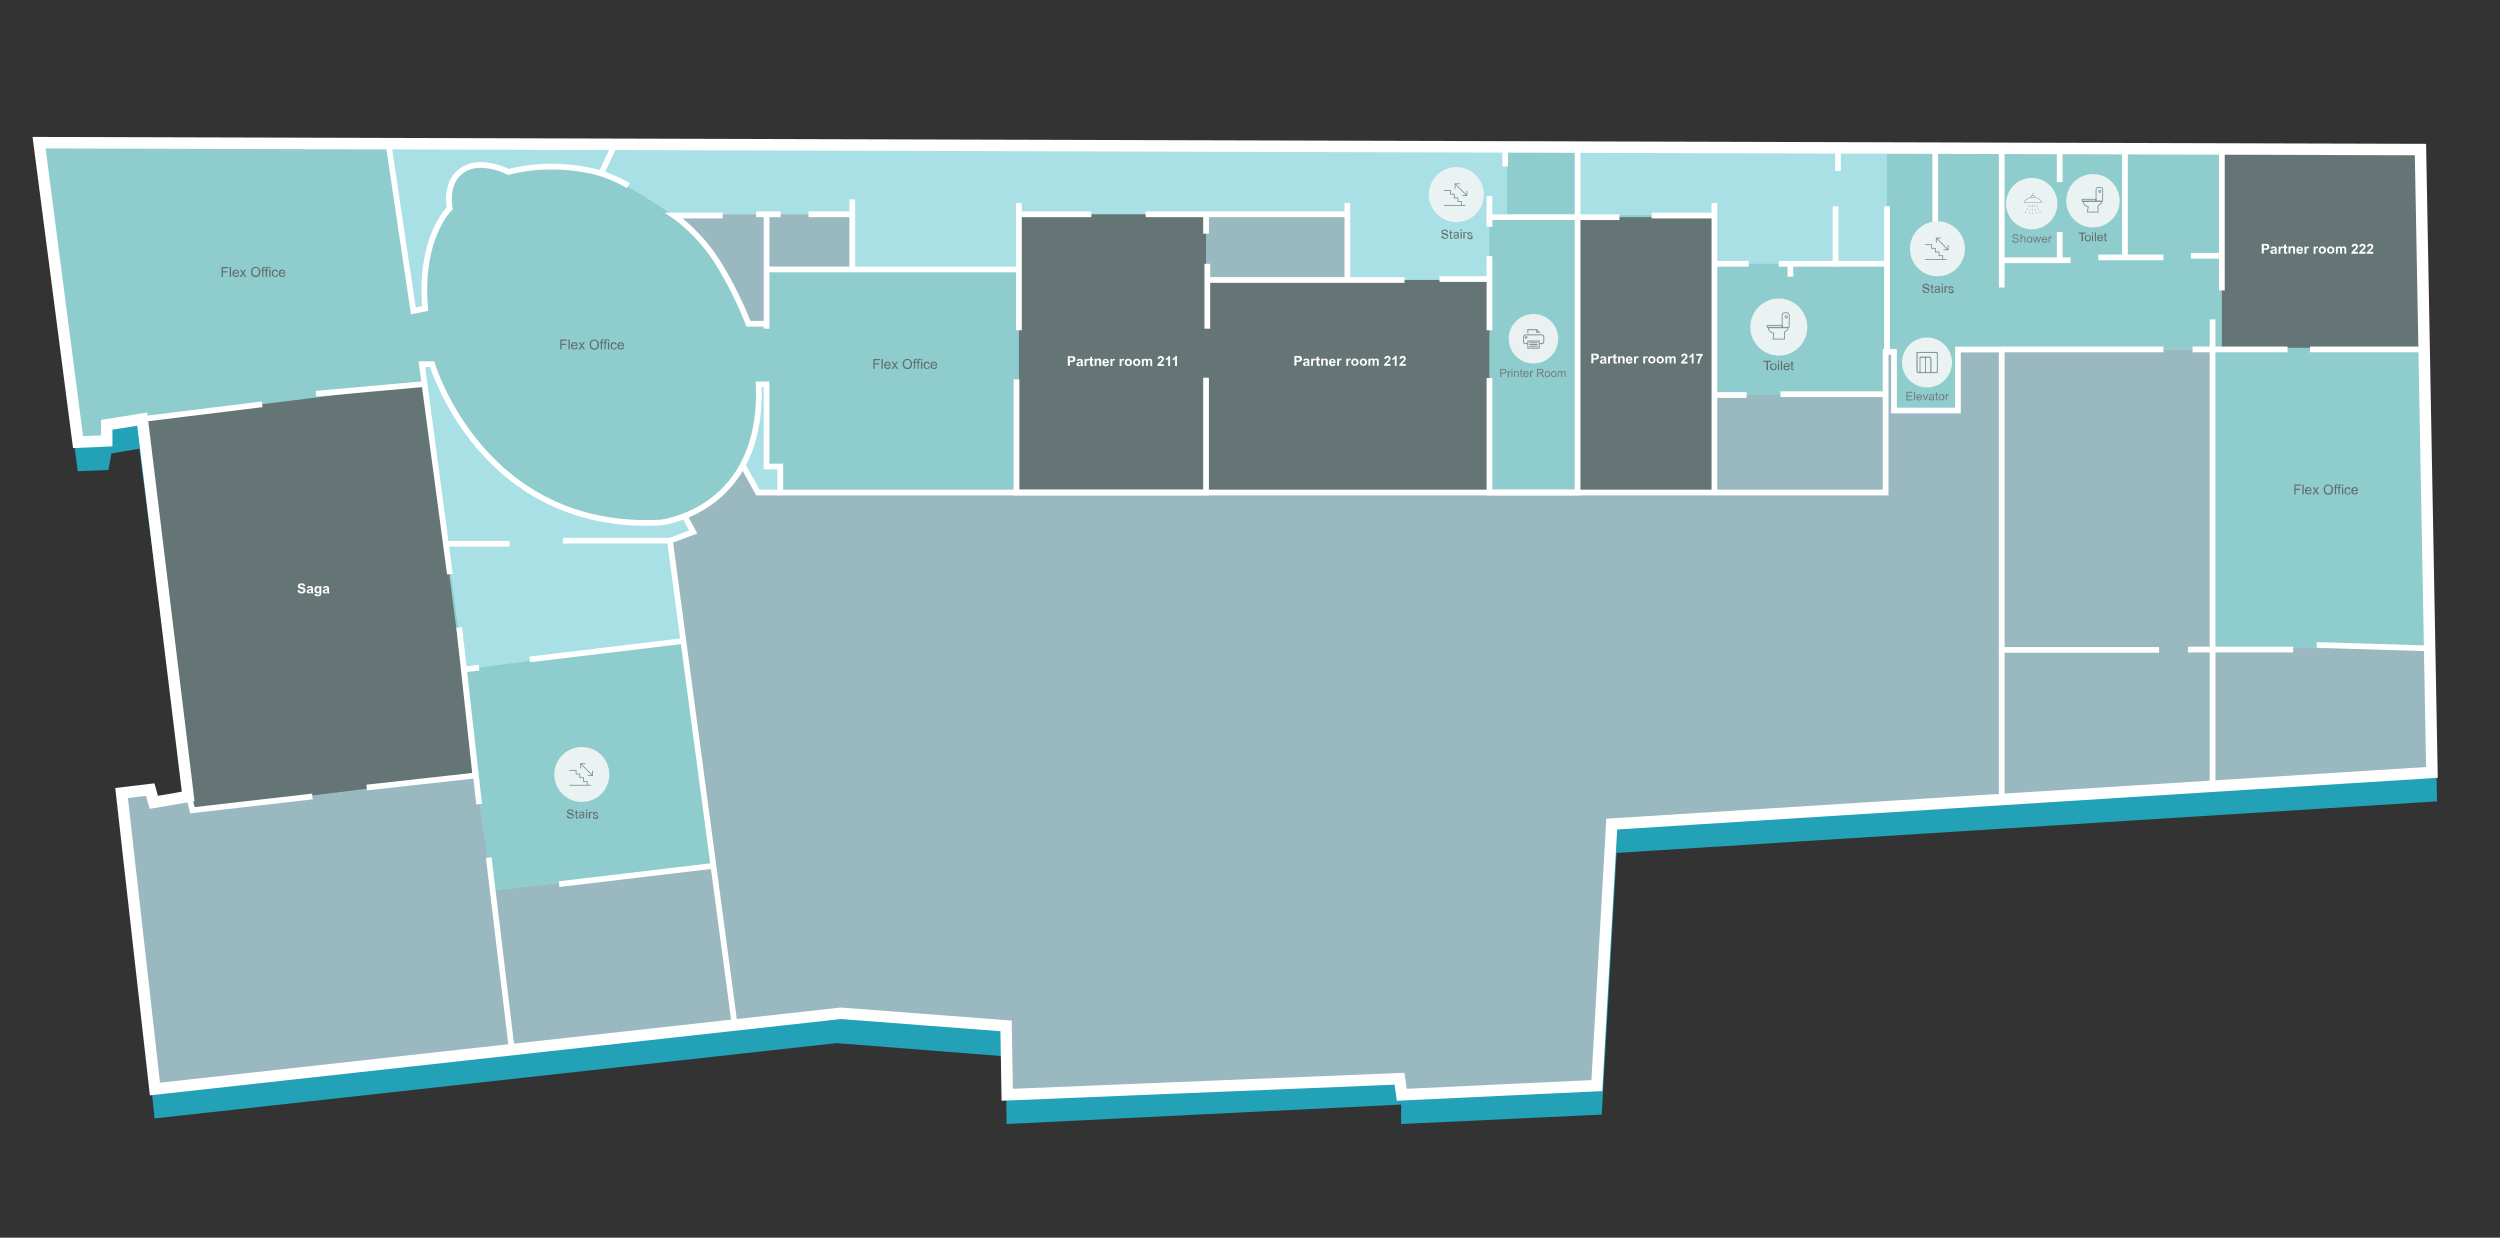 <?xml version="1.0" encoding="utf-8"?>
<!-- Generator: Adobe Illustrator 25.2.0, SVG Export Plug-In . SVG Version: 6.00 Build 0)  -->
<svg version="1.1" id="Layer_1" xmlns="http://www.w3.org/2000/svg" xmlns:xlink="http://www.w3.org/1999/xlink" x="0px" y="0px"
	 viewBox="0 0 2181.5 1080" style="enable-background:new 0 0 2181.5 1080;" xml:space="preserve">
<rect x="0" y="0" width="2181.5" height="1080" fill="#333333" stroke="none"/>
<style type="text/css">
	.st0{fill:#23A2B7;stroke:#23A2B7;stroke-width:5;stroke-miterlimit:10;}
	.st1{fill:#A8E0E5;}
	.st2{fill:#99B8BF;}
	.st3{fill:#8ECCCE;}
	.st4{opacity:0.74;fill:#575757;enable-background:new    ;}
	.st5{enable-background:new    ;}
	.st6{fill:#FFFFFF;}
	.st7{fill:#646B6D;}
	.st8{fill:none;stroke:#FFFFFF;stroke-width:10;stroke-miterlimit:10;}
	.st9{fill:none;stroke:#FFFFFF;stroke-width:5;stroke-miterlimit:10;}
	.st10{fill:#EBF2F2;}
	.st11{fill:none;stroke:#7A8E93;stroke-width:0.709;stroke-miterlimit:10;}
	.st12{fill:none;stroke:#7A8E93;stroke-width:0.74;stroke-linecap:round;stroke-linejoin:round;}
	.st13{fill:#767E80;}
	.st14{fill:#EBF1F2;}
	.st15{fill:none;stroke:#7A8E93;stroke-width:0.827;stroke-miterlimit:10;}
	.st16{fill:#7A8E93;stroke:#7A8E93;stroke-width:0.359;stroke-miterlimit:10;}
	.st17{fill:#757D7F;}
	.st18{fill:none;stroke:#7A8E93;stroke-width:0.39;stroke-miterlimit:10;}
</style>
<g id="shadow">
	<polygon class="st0" points="36,147.4 2114,153.4 2124,696.9 1408.3,741.9 1395.3,970.2 1225.1,978.2 1225.1,961.2 880.8,978.2 
		880.2,919.5 730,907.7 137.1,973.2 110,713.7 132.5,713.7 139.1,720.3 165.4,712.1 123.7,388.6 95,393.6 92.5,407.7 70,408.6 	"/>
</g>
<g id="background">
	<polygon class="st1" points="34.1,124.5 2112.1,130.5 2122.1,674 1406.4,719.1 1393.4,947.3 1223.2,955.3 1223.2,938.3 
		878.9,955.3 878.3,896.6 728.1,884.8 135.2,950.3 108.1,690.8 130.6,690.8 137.2,697.4 163.5,689.3 121.8,365.7 93.1,370.7 
		90.6,384.9 68.1,385.8 	"/>
</g>
<g id="spaces">
	<polygon class="st2" points="106.1,692 131.1,689 134.2,700.1 164.2,695 167.9,707 414.6,674.5 429.9,776.9 622.5,755.5 
		641.1,894.4 137.1,950.1 	"/>
	<path class="st2" d="M1746.7,304.9h184v260.6h189.5l2,108.5l-715.7,45l-13,228.2l-167.2,8l-8.9-13.9l-335.7,11.2l-4.7-58.2
		l-143.1-10.2l-92.6,10.2l-56.6-422.6l20.3-7.6l-7.5-13.9c0,0,41.2-20.1,50.7-44.3l16.4,25.5l444-1.8l538.1,0.2V307.1h6.3v50.7h55.6
		V305L1746.7,304.9z"/>
	<path class="st2" d="M590.8,187h152.9v48.1h-74.8v47.4h-15.8C653.1,282.5,642.7,235,590.8,187z"/>
	<rect x="1052.4" y="187" class="st2" width="123.3" height="57.2"/>
	<rect x="1496" y="344.7" class="st2" width="150.7" height="85.1"/>
	<path class="st3" d="M34.1,124.5H339l21.9,147l10.3-2.1c0,0-3.1-35.7,4.1-54.3c4.6-11.7,10.4-22.8,17.3-33.3
		c0,0-5.9-25.9,12.7-34.4s40.3,2.1,40.3,2.1s46.4-10.3,76.2,0.9c29.8,11.2,74.6,44,74.6,44s29.1,21.5,46.9,65.5l9.9,22.6H669v-48.6
		h220.2V187h163.3v57.2h247.2v-57.5h15.3v-58.5h61.6v59.5H1494v42.5h152.6V130h463.5l10,435.6h-189.5V304.9h-222.1v52.8h-55.6V307
		h-6.3v37.6H1496v85.1l-815-0.3V407h-12.1v-71.6H662c0,0,3,43.3-13.9,70.5s-50.7,44.3-50.7,44.3s-34.1,12.2-68.2,3.2
		s-69.6-18.1-89.8-42.1s-38.1-39-50.4-65.3l-12.2-26.3l-8.7-1.9l36.7,266.4l191.5-24.9l26.3,196.2L430,776.8l-15.4-102.3l-5.2,3.5
		L168,707l-11.2-90.6l-32-251.2l-31.6,5.5l-2.5,14.1l-22.5,0.9L34.1,124.5z"/>
</g>
<g id="bookable">
	<polygon id="area-02.2.03-status" class="st4" points="124.1,365.7 370.5,335.1 414.8,676.7 167.9,707 	"/>
	<rect id="area-02.2.11-status" x="889.1" y="187" class="st4" width="163.3" height="242.8"/>
	<rect id="area-02.2.12-status" x="1052.4" y="244.3" class="st4" width="247.2" height="185.5"/>
	<rect id="area-02.2.17-status" x="1376.6" y="189.5" class="st4" width="119.4" height="240.3"/>
	<polygon id="area-02.2.22-status" class="st4" points="2114,303.5 1938.8,303.5 1938.8,133.6 2110,133.6 	"/>
	<g class="st5">
		<path class="st6" d="M259.6,515l1.7-0.2c0.1,0.6,0.3,1,0.6,1.2s0.7,0.4,1.3,0.4c0.6,0,1-0.1,1.3-0.4s0.4-0.5,0.4-0.8
			c0-0.2-0.1-0.4-0.2-0.5s-0.3-0.3-0.6-0.4c-0.2-0.1-0.7-0.2-1.4-0.4c-0.9-0.2-1.6-0.5-2-0.8c-0.5-0.5-0.8-1-0.8-1.7
			c0-0.4,0.1-0.8,0.4-1.2s0.6-0.7,1.1-0.9s1-0.3,1.7-0.3c1.1,0,1.9,0.2,2.4,0.7s0.8,1.1,0.9,1.9l-1.7,0.1c-0.1-0.4-0.2-0.8-0.5-1
			s-0.6-0.3-1.1-0.3s-0.9,0.1-1.2,0.3c-0.2,0.1-0.3,0.3-0.3,0.5s0.1,0.4,0.3,0.5c0.2,0.2,0.8,0.4,1.6,0.6s1.5,0.4,1.9,0.6
			s0.7,0.5,0.9,0.9s0.3,0.8,0.3,1.4c0,0.5-0.1,1-0.4,1.4s-0.7,0.7-1.2,1s-1.1,0.3-1.9,0.3c-1.1,0-1.9-0.3-2.5-0.8
			S259.7,515.9,259.6,515z"/>
		<path class="st6" d="M269.3,513.4l-1.5-0.3c0.2-0.6,0.5-1,0.9-1.3s1-0.4,1.8-0.4c0.7,0,1.3,0.1,1.6,0.3s0.6,0.4,0.8,0.7
			s0.2,0.8,0.2,1.5v1.9c0,0.5,0,1,0.1,1.2s0.2,0.5,0.3,0.8h-1.6c0-0.1-0.1-0.3-0.2-0.5c0-0.1,0-0.2-0.1-0.2
			c-0.3,0.3-0.6,0.5-0.9,0.6s-0.7,0.2-1,0.2c-0.6,0-1.1-0.2-1.5-0.5s-0.6-0.8-0.6-1.3c0-0.4,0.1-0.7,0.3-0.9s0.4-0.5,0.7-0.6
			s0.7-0.3,1.3-0.4c0.8-0.1,1.3-0.3,1.6-0.4v-0.2c0-0.3-0.1-0.5-0.2-0.7s-0.5-0.2-0.9-0.2c-0.3,0-0.5,0.1-0.7,0.2
			S269.4,513.1,269.3,513.4z M271.5,514.8c-0.2,0.1-0.5,0.2-1,0.3s-0.8,0.2-0.9,0.3c-0.2,0.2-0.3,0.3-0.3,0.6c0,0.2,0.1,0.4,0.3,0.6
			s0.4,0.3,0.7,0.3c0.3,0,0.6-0.1,0.8-0.3c0.2-0.1,0.3-0.3,0.4-0.5c0-0.1,0.1-0.4,0.1-0.8v-0.5L271.5,514.8L271.5,514.8z"/>
		<path class="st6" d="M274.6,518.2l1.9,0.2c0,0.2,0.1,0.4,0.2,0.5c0.2,0.1,0.4,0.2,0.7,0.2c0.4,0,0.8-0.1,1-0.2
			c0.1-0.1,0.3-0.2,0.3-0.4c0.1-0.1,0.1-0.4,0.1-0.8v-0.9c-0.5,0.7-1.1,1-1.9,1s-1.5-0.4-2-1.1c-0.4-0.6-0.6-1.3-0.6-2.1
			c0-1,0.3-1.8,0.8-2.4s1.1-0.8,1.9-0.8s1.4,0.3,1.9,1v-0.9h1.5v5.6c0,0.7-0.1,1.3-0.2,1.6s-0.3,0.6-0.5,0.9s-0.5,0.4-0.9,0.5
			s-0.8,0.2-1.4,0.2c-1.1,0-1.8-0.2-2.2-0.5s-0.7-0.8-0.7-1.4C274.6,518.3,274.6,518.2,274.6,518.2z M276.1,514.5
			c0,0.7,0.1,1.1,0.4,1.5s0.6,0.5,0.9,0.5c0.4,0,0.7-0.2,1-0.5s0.4-0.8,0.4-1.4c0-0.6-0.1-1.1-0.4-1.4s-0.6-0.5-1-0.5
			s-0.7,0.2-1,0.5S276.1,513.9,276.1,514.5z"/>
		<path class="st6" d="M283.3,513.4l-1.5-0.3c0.2-0.6,0.5-1,0.9-1.3s1-0.4,1.8-0.4c0.7,0,1.3,0.1,1.6,0.3s0.6,0.4,0.8,0.7
			s0.2,0.8,0.2,1.5v1.9c0,0.5,0,1,0.1,1.2s0.2,0.5,0.3,0.8h-1.6c0-0.1-0.1-0.3-0.2-0.5c0-0.1,0-0.2-0.1-0.2
			c-0.3,0.3-0.6,0.5-0.9,0.6s-0.7,0.2-1,0.2c-0.6,0-1.1-0.2-1.5-0.5s-0.6-0.8-0.6-1.3c0-0.4,0.1-0.7,0.3-0.9s0.4-0.5,0.7-0.6
			s0.7-0.3,1.3-0.4c0.8-0.1,1.3-0.3,1.6-0.4v-0.2c0-0.3-0.1-0.5-0.2-0.7s-0.5-0.2-0.9-0.2c-0.3,0-0.5,0.1-0.7,0.2
			S283.4,513.1,283.3,513.4z M285.5,514.8c-0.2,0.1-0.5,0.2-1,0.3s-0.8,0.2-0.9,0.3c-0.2,0.2-0.3,0.3-0.3,0.6c0,0.2,0.1,0.4,0.3,0.6
			s0.4,0.3,0.7,0.3c0.3,0,0.6-0.1,0.8-0.3c0.2-0.1,0.3-0.3,0.4-0.5c0-0.1,0.1-0.4,0.1-0.8v-0.5L285.5,514.8L285.5,514.8z"/>
	</g>
	<g class="st5">
		<path class="st6" d="M931.8,319.4v-8.6h2.8c1.1,0,1.7,0,2.1,0.1c0.5,0.1,0.9,0.4,1.2,0.8s0.5,1,0.5,1.7c0,0.5-0.1,1-0.3,1.3
			s-0.4,0.6-0.7,0.8s-0.6,0.3-0.9,0.4c-0.4,0.1-1,0.1-1.8,0.1h-1.1v3.2h-1.8V319.4z M933.5,312.2v2.4h0.9c0.7,0,1.1,0,1.4-0.1
			s0.4-0.2,0.5-0.4s0.2-0.4,0.2-0.7c0-0.3-0.1-0.6-0.3-0.8s-0.4-0.3-0.7-0.4c-0.2,0-0.6-0.1-1.2-0.1h-0.8L933.5,312.2L933.5,312.2z"
			/>
		<path class="st6" d="M941,315.1l-1.5-0.3c0.2-0.6,0.5-1,0.9-1.3s1-0.4,1.8-0.4c0.7,0,1.3,0.1,1.6,0.3s0.6,0.4,0.8,0.7
			s0.2,0.8,0.2,1.5v1.9c0,0.5,0,1,0.1,1.2s0.2,0.5,0.3,0.8h-1.6c0-0.1-0.1-0.3-0.2-0.5c0-0.1,0-0.2-0.1-0.2
			c-0.3,0.3-0.6,0.5-0.9,0.6s-0.7,0.2-1,0.2c-0.6,0-1.1-0.2-1.5-0.5s-0.6-0.8-0.6-1.3c0-0.4,0.1-0.7,0.3-0.9s0.4-0.5,0.7-0.6
			s0.7-0.3,1.3-0.4c0.8-0.1,1.3-0.3,1.6-0.4v-0.2c0-0.3-0.1-0.5-0.2-0.7s-0.5-0.2-0.9-0.2c-0.3,0-0.5,0.1-0.7,0.2
			S941.1,314.8,941,315.1z M943.2,316.4c-0.2,0.1-0.5,0.2-1,0.3s-0.8,0.2-0.9,0.3c-0.2,0.2-0.3,0.3-0.3,0.6c0,0.2,0.1,0.4,0.3,0.6
			s0.4,0.3,0.7,0.3s0.6-0.1,0.8-0.3c0.2-0.1,0.3-0.3,0.4-0.5c0-0.1,0.1-0.4,0.1-0.8L943.2,316.4L943.2,316.4z"/>
		<path class="st6" d="M948,319.4h-1.6v-6.2h1.5v0.9c0.3-0.4,0.5-0.7,0.7-0.8s0.4-0.2,0.7-0.2c0.4,0,0.7,0.1,1.1,0.3l-0.5,1.4
			c-0.3-0.2-0.5-0.3-0.8-0.3c-0.2,0-0.4,0.1-0.6,0.2s-0.3,0.4-0.4,0.7s-0.1,1-0.1,2.1L948,319.4L948,319.4z"/>
		<path class="st6" d="M954,313.2v1.3h-1.1v2.5c0,0.5,0,0.8,0,0.9s0.1,0.2,0.1,0.2s0.2,0.1,0.3,0.1c0.2,0,0.4-0.1,0.7-0.2l0.1,1.3
			c-0.4,0.2-0.8,0.2-1.3,0.2c-0.3,0-0.6,0-0.8-0.1s-0.4-0.2-0.5-0.4s-0.2-0.4-0.2-0.6s-0.1-0.6-0.1-1.2v-2.7h-0.8v-1.3h0.8V312
			l1.7-1v2.2H954L954,313.2z"/>
		<path class="st6" d="M960.8,319.4h-1.6v-3.2c0-0.7,0-1.1-0.1-1.3s-0.2-0.4-0.3-0.5s-0.3-0.2-0.6-0.2s-0.5,0.1-0.8,0.2
			s-0.4,0.4-0.5,0.6s-0.1,0.7-0.1,1.4v2.8h-1.6V313h1.5v0.9c0.5-0.7,1.2-1.1,2.1-1.1c0.4,0,0.7,0.1,1,0.2s0.5,0.3,0.7,0.5
			s0.3,0.4,0.3,0.7s0.1,0.6,0.1,1.1v4.1L960.8,319.4L960.8,319.4z"/>
		<path class="st6" d="M966,317.4l1.6,0.3c-0.2,0.6-0.5,1.1-1,1.4s-1,0.5-1.7,0.5c-1.1,0-1.9-0.4-2.4-1.1c-0.4-0.6-0.6-1.3-0.6-2.1
			c0-1,0.3-1.8,0.8-2.4s1.2-0.9,2-0.9c0.9,0,1.7,0.3,2.2,0.9s0.8,1.5,0.8,2.8h-4.1c0,0.5,0.1,0.9,0.4,1.1s0.6,0.4,0.9,0.4
			c0.3,0,0.5-0.1,0.7-0.2S965.9,317.7,966,317.4z M966.1,315.7c0-0.5-0.1-0.8-0.4-1.1s-0.5-0.4-0.9-0.4s-0.7,0.1-0.9,0.4
			s-0.3,0.6-0.3,1.1H966.1z"/>
		<path class="st6" d="M970.7,319.4H969v-6.2h1.5v0.9c0.3-0.4,0.5-0.7,0.7-0.8s0.4-0.2,0.7-0.2c0.4,0,0.7,0.1,1.1,0.3l-0.5,1.4
			c-0.3-0.2-0.5-0.3-0.8-0.3c-0.2,0-0.4,0.1-0.6,0.2s-0.3,0.4-0.4,0.7s-0.1,1-0.1,2.1L970.7,319.4L970.7,319.4z"/>
		<path class="st6" d="M978.7,319.4H977v-6.2h1.5v0.9c0.3-0.4,0.5-0.7,0.7-0.8s0.4-0.2,0.7-0.2c0.4,0,0.7,0.1,1.1,0.3l-0.5,1.4
			c-0.3-0.2-0.5-0.3-0.8-0.3c-0.2,0-0.4,0.1-0.6,0.2s-0.3,0.4-0.4,0.7s-0.1,1-0.1,2.1L978.7,319.4L978.7,319.4z"/>
		<path class="st6" d="M981.4,316.2c0-0.5,0.1-1.1,0.4-1.6s0.7-0.9,1.1-1.2s1-0.4,1.7-0.4c0.9,0,1.7,0.3,2.3,0.9s0.9,1.4,0.9,2.3
			s-0.3,1.7-0.9,2.3s-1.4,0.9-2.3,0.9c-0.6,0-1.1-0.1-1.6-0.4s-0.9-0.6-1.2-1.1S981.4,316.9,981.4,316.2z M983.1,316.3
			c0,0.6,0.1,1.1,0.4,1.4s0.7,0.5,1.1,0.5s0.8-0.2,1.1-0.5s0.4-0.8,0.4-1.4s-0.1-1.1-0.4-1.4s-0.7-0.5-1.1-0.5s-0.8,0.2-1.1,0.5
			S983.1,315.7,983.1,316.3z"/>
		<path class="st6" d="M988.7,316.2c0-0.5,0.1-1.1,0.4-1.6s0.7-0.9,1.1-1.2s1-0.4,1.7-0.4c0.9,0,1.7,0.3,2.3,0.9s0.9,1.4,0.9,2.3
			s-0.3,1.7-0.9,2.3s-1.4,0.9-2.3,0.9c-0.6,0-1.1-0.1-1.6-0.4s-0.9-0.6-1.2-1.1S988.7,316.9,988.7,316.2z M990.4,316.3
			c0,0.6,0.1,1.1,0.4,1.4s0.7,0.5,1.1,0.5s0.8-0.2,1.1-0.5s0.4-0.8,0.4-1.4s-0.1-1.1-0.4-1.4s-0.7-0.5-1.1-0.5s-0.8,0.2-1.1,0.5
			S990.4,315.7,990.4,316.3z"/>
		<path class="st6" d="M996.3,313.2h1.5v0.8c0.5-0.7,1.2-1,1.9-1c0.4,0,0.7,0.1,1,0.2s0.5,0.4,0.7,0.7c0.3-0.3,0.6-0.6,0.9-0.7
			s0.7-0.2,1-0.2c0.5,0,0.8,0.1,1.2,0.3s0.6,0.5,0.7,0.8c0.1,0.3,0.2,0.7,0.2,1.3v4h-1.6v-3.6c0-0.6-0.1-1-0.2-1.2
			c-0.2-0.2-0.4-0.4-0.7-0.4c-0.2,0-0.4,0.1-0.7,0.2s-0.3,0.3-0.4,0.6s-0.1,0.7-0.1,1.3v3h-1.6V316c0-0.6,0-1-0.1-1.2
			s-0.1-0.3-0.3-0.4s-0.3-0.1-0.5-0.1c-0.3,0-0.5,0.1-0.7,0.2s-0.3,0.3-0.4,0.6s-0.1,0.7-0.1,1.3v3h-1.6v-6.2L996.3,313.2
			L996.3,313.2z"/>
		<path class="st6" d="M1015.6,317.8v1.5h-5.8c0.1-0.6,0.2-1.1,0.6-1.6s0.9-1.2,1.9-2.1c0.7-0.7,1.2-1.2,1.4-1.4
			c0.2-0.3,0.3-0.7,0.3-1c0-0.4-0.1-0.6-0.3-0.8s-0.5-0.3-0.8-0.3s-0.6,0.1-0.8,0.3s-0.3,0.6-0.4,1l-1.6-0.2c0.1-0.9,0.4-1.6,0.9-2
			s1.2-0.6,1.9-0.6c0.8,0,1.5,0.2,2,0.7s0.7,1,0.7,1.7c0,0.4-0.1,0.8-0.2,1.1s-0.4,0.7-0.7,1.1c-0.2,0.3-0.6,0.6-1.1,1.1
			s-0.8,0.8-1,0.9s-0.3,0.3-0.3,0.5L1015.6,317.8L1015.6,317.8z"/>
	</g>
	<g class="st5">
		<path class="st6" d="M1021,319.4h-1.6v-6.2c-0.6,0.6-1.3,1-2.1,1.2v-1.5c0.4-0.1,0.9-0.4,1.4-0.8s0.8-0.9,1-1.4h1.3L1021,319.4
			L1021,319.4z"/>
	</g>
	<g class="st5">
		<path class="st6" d="M1027,319.4h-1.6v-6.2c-0.6,0.6-1.3,1-2.1,1.2v-1.5c0.4-0.1,0.9-0.4,1.4-0.8s0.8-0.9,1-1.4h1.3L1027,319.4
			L1027,319.4z"/>
	</g>
	<g class="st5">
		<path class="st6" d="M1129.5,319.2v-8.6h2.8c1.1,0,1.7,0,2.1,0.1c0.5,0.1,0.9,0.4,1.2,0.8s0.5,1,0.5,1.7c0,0.5-0.1,1-0.3,1.3
			s-0.4,0.6-0.7,0.8s-0.6,0.3-0.9,0.4c-0.4,0.1-1,0.1-1.8,0.1h-1.1v3.2h-1.8L1129.5,319.2L1129.5,319.2z M1131.2,312.1v2.4h0.9
			c0.7,0,1.1,0,1.4-0.1s0.4-0.2,0.5-0.4s0.2-0.4,0.2-0.7c0-0.3-0.1-0.6-0.3-0.8s-0.4-0.3-0.7-0.4c-0.2,0-0.6-0.1-1.2-0.1h-0.8V312.1
			z"/>
		<path class="st6" d="M1138.7,314.9l-1.5-0.3c0.2-0.6,0.5-1,0.9-1.3s1-0.4,1.8-0.4c0.7,0,1.3,0.1,1.6,0.3s0.6,0.4,0.8,0.7
			s0.2,0.8,0.2,1.5v1.9c0,0.5,0,1,0.1,1.2s0.2,0.5,0.3,0.8h-1.6c0-0.1-0.1-0.3-0.2-0.5c0-0.1,0-0.2-0.1-0.2
			c-0.3,0.3-0.6,0.5-0.9,0.6s-0.7,0.2-1,0.2c-0.6,0-1.1-0.2-1.5-0.5s-0.6-0.8-0.6-1.3c0-0.4,0.1-0.7,0.3-0.9s0.4-0.5,0.7-0.6
			s0.7-0.3,1.3-0.4c0.8-0.1,1.3-0.3,1.6-0.4V315c0-0.3-0.1-0.5-0.2-0.7s-0.5-0.2-0.9-0.2c-0.3,0-0.5,0.1-0.7,0.2
			S1138.8,314.6,1138.7,314.9z M1140.9,316.3c-0.2,0.1-0.5,0.2-1,0.3s-0.8,0.2-0.9,0.3c-0.2,0.2-0.3,0.3-0.3,0.6
			c0,0.2,0.1,0.4,0.3,0.6s0.4,0.3,0.7,0.3c0.3,0,0.6-0.1,0.8-0.3c0.2-0.1,0.3-0.3,0.4-0.5c0-0.1,0.1-0.4,0.1-0.8L1140.9,316.3
			L1140.9,316.3z"/>
		<path class="st6" d="M1145.7,319.2h-1.6V313h1.5v0.9c0.3-0.4,0.5-0.7,0.7-0.8s0.4-0.2,0.7-0.2c0.4,0,0.7,0.1,1.1,0.3l-0.5,1.4
			c-0.3-0.2-0.5-0.3-0.8-0.3c-0.2,0-0.4,0.1-0.6,0.2s-0.3,0.4-0.4,0.7s-0.1,1-0.1,2.1L1145.7,319.2L1145.7,319.2z"/>
		<path class="st6" d="M1151.7,313v1.3h-1.1v2.5c0,0.5,0,0.8,0,0.9s0.1,0.2,0.1,0.2s0.2,0.1,0.3,0.1c0.2,0,0.4-0.1,0.7-0.2l0.1,1.3
			c-0.4,0.2-0.8,0.2-1.3,0.2c-0.3,0-0.6,0-0.8-0.1s-0.4-0.2-0.5-0.4s-0.2-0.4-0.2-0.6s-0.1-0.6-0.1-1.2v-2.7h-0.8V313h0.8v-1.2
			l1.7-1v2.2H1151.7z"/>
		<path class="st6" d="M1158.5,319.2h-1.6V316c0-0.7,0-1.1-0.1-1.3s-0.2-0.4-0.3-0.5s-0.3-0.2-0.6-0.2c-0.3,0-0.5,0.1-0.8,0.2
			s-0.4,0.4-0.5,0.6s-0.1,0.7-0.1,1.4v2.8h-1.6v-6h1.5v0.9c0.5-0.7,1.2-1.1,2.1-1.1c0.4,0,0.7,0.1,1,0.2s0.5,0.3,0.7,0.5
			s0.3,0.4,0.3,0.7s0.1,0.6,0.1,1.1L1158.5,319.2L1158.5,319.2z"/>
		<path class="st6" d="M1163.8,317.3l1.6,0.3c-0.2,0.6-0.5,1.1-1,1.4s-1,0.5-1.7,0.5c-1.1,0-1.9-0.4-2.4-1.1
			c-0.4-0.6-0.6-1.3-0.6-2.1c0-1,0.3-1.8,0.8-2.4s1.2-0.9,2-0.9c0.9,0,1.7,0.3,2.2,0.9s0.8,1.5,0.8,2.8h-4.1c0,0.5,0.1,0.9,0.4,1.1
			s0.6,0.4,0.9,0.4s0.5-0.1,0.7-0.2S1163.7,317.6,1163.8,317.3z M1163.9,315.6c0-0.5-0.1-0.8-0.4-1.1s-0.5-0.4-0.9-0.4
			s-0.7,0.1-0.9,0.4s-0.3,0.6-0.3,1.1H1163.9z"/>
		<path class="st6" d="M1168.4,319.2h-1.6V313h1.5v0.9c0.3-0.4,0.5-0.7,0.7-0.8s0.4-0.2,0.7-0.2c0.4,0,0.7,0.1,1.1,0.3l-0.5,1.4
			c-0.3-0.2-0.5-0.3-0.8-0.3c-0.2,0-0.4,0.1-0.6,0.2s-0.3,0.4-0.4,0.7s-0.1,1-0.1,2.1L1168.4,319.2L1168.4,319.2z"/>
		<path class="st6" d="M1176.4,319.2h-1.6V313h1.5v0.9c0.3-0.4,0.5-0.7,0.7-0.8s0.4-0.2,0.7-0.2c0.4,0,0.7,0.1,1.1,0.3l-0.5,1.4
			c-0.3-0.2-0.5-0.3-0.8-0.3c-0.2,0-0.4,0.1-0.6,0.2s-0.3,0.4-0.4,0.7s-0.1,1-0.1,2.1L1176.4,319.2L1176.4,319.2z"/>
		<path class="st6" d="M1179.1,316c0-0.5,0.1-1.1,0.4-1.6s0.7-0.9,1.1-1.2s1-0.4,1.7-0.4c0.9,0,1.7,0.3,2.3,0.9s0.9,1.4,0.9,2.3
			s-0.3,1.7-0.9,2.3s-1.4,0.9-2.3,0.9c-0.6,0-1.1-0.1-1.6-0.4s-0.9-0.6-1.2-1.1S1179.1,316.8,1179.1,316z M1180.8,316.1
			c0,0.6,0.1,1.1,0.4,1.4s0.7,0.5,1.1,0.5s0.8-0.2,1.1-0.5s0.4-0.8,0.4-1.4s-0.1-1.1-0.4-1.4s-0.7-0.5-1.1-0.5s-0.8,0.2-1.1,0.5
			S1180.8,315.5,1180.8,316.1z"/>
		<path class="st6" d="M1186.5,316c0-0.5,0.1-1.1,0.4-1.6s0.7-0.9,1.1-1.2s1-0.4,1.7-0.4c0.9,0,1.7,0.3,2.3,0.9s0.9,1.4,0.9,2.3
			s-0.3,1.7-0.9,2.3s-1.4,0.9-2.3,0.9c-0.6,0-1.1-0.1-1.6-0.4s-0.9-0.6-1.2-1.1S1186.5,316.8,1186.5,316z M1188.1,316.1
			c0,0.6,0.1,1.1,0.4,1.4s0.7,0.5,1.1,0.5s0.8-0.2,1.1-0.5s0.4-0.8,0.4-1.4s-0.1-1.1-0.4-1.4s-0.7-0.5-1.1-0.5s-0.8,0.2-1.1,0.5
			S1188.1,315.5,1188.1,316.1z"/>
		<path class="st6" d="M1194,313h1.5v0.8c0.5-0.7,1.2-1,1.9-1c0.4,0,0.7,0.1,1,0.2s0.5,0.4,0.7,0.7c0.3-0.3,0.6-0.6,0.9-0.7
			s0.7-0.2,1-0.2c0.5,0,0.8,0.1,1.2,0.3s0.6,0.5,0.7,0.8s0.2,0.7,0.2,1.3v4h-1.6v-3.6c0-0.6-0.1-1-0.2-1.2c-0.2-0.2-0.4-0.4-0.7-0.4
			c-0.2,0-0.4,0.1-0.7,0.2s-0.3,0.3-0.4,0.6s-0.1,0.7-0.1,1.3v3h-1.6v-3.4c0-0.6,0-1-0.1-1.2s-0.1-0.3-0.3-0.4s-0.3-0.1-0.5-0.1
			c-0.3,0-0.5,0.1-0.7,0.2s-0.3,0.3-0.4,0.6s-0.1,0.7-0.1,1.3v3h-1.6V313H1194z"/>
		<path class="st6" d="M1213.4,317.7v1.5h-5.8c0.1-0.6,0.2-1.1,0.6-1.6s0.9-1.2,1.9-2.1c0.7-0.7,1.2-1.2,1.4-1.4
			c0.2-0.3,0.3-0.7,0.3-1c0-0.4-0.1-0.6-0.3-0.8s-0.5-0.3-0.8-0.3s-0.6,0.1-0.8,0.3s-0.3,0.6-0.4,1l-1.6-0.2c0.1-0.9,0.4-1.6,0.9-2
			s1.2-0.6,1.9-0.6c0.8,0,1.5,0.2,2,0.7s0.7,1,0.7,1.7c0,0.4-0.1,0.8-0.2,1.1s-0.4,0.7-0.7,1.1c-0.2,0.3-0.6,0.6-1.1,1.1
			s-0.8,0.8-1,0.9s-0.3,0.3-0.3,0.5L1213.4,317.7L1213.4,317.7z"/>
		<path class="st6" d="M1218.7,319.2h-1.6V313c-0.6,0.6-1.3,1-2.1,1.2v-1.5c0.4-0.1,0.9-0.4,1.4-0.8s0.8-0.9,1-1.4h1.3L1218.7,319.2
			L1218.7,319.2z"/>
		<path class="st6" d="M1226.7,317.7v1.5h-5.8c0.1-0.6,0.2-1.1,0.6-1.6s0.9-1.2,1.9-2.1c0.7-0.7,1.2-1.2,1.4-1.4
			c0.2-0.3,0.3-0.7,0.3-1c0-0.4-0.1-0.6-0.3-0.8s-0.5-0.3-0.8-0.3s-0.6,0.1-0.8,0.3s-0.3,0.6-0.4,1l-1.6-0.2c0.1-0.9,0.4-1.6,0.9-2
			s1.2-0.6,1.9-0.6c0.8,0,1.5,0.2,2,0.7s0.7,1,0.7,1.7c0,0.4-0.1,0.8-0.2,1.1s-0.4,0.7-0.7,1.1c-0.2,0.3-0.6,0.6-1.1,1.1
			s-0.8,0.8-1,0.9s-0.3,0.3-0.3,0.5L1226.7,317.7L1226.7,317.7z"/>
	</g>
	<g class="st5">
		<path class="st6" d="M1388.6,317.2v-8.6h2.8c1.1,0,1.7,0,2.1,0.1c0.5,0.1,0.9,0.4,1.2,0.8s0.5,1,0.5,1.7c0,0.5-0.1,1-0.3,1.3
			s-0.4,0.6-0.7,0.8s-0.6,0.3-0.9,0.4c-0.4,0.1-1,0.1-1.8,0.1h-1.1v3.2h-1.8L1388.6,317.2L1388.6,317.2z M1390.3,310.1v2.4h0.9
			c0.7,0,1.1,0,1.4-0.1s0.4-0.2,0.5-0.4s0.2-0.4,0.2-0.7c0-0.3-0.1-0.6-0.3-0.8s-0.4-0.3-0.7-0.4c-0.2,0-0.6-0.1-1.2-0.1h-0.8V310.1
			z"/>
		<path class="st6" d="M1397.8,312.9l-1.5-0.3c0.2-0.6,0.5-1,0.9-1.3s1-0.4,1.8-0.4c0.7,0,1.3,0.1,1.6,0.3s0.6,0.4,0.8,0.7
			s0.2,0.8,0.2,1.5v1.9c0,0.5,0,1,0.1,1.2s0.2,0.5,0.3,0.8h-1.6c0-0.1-0.1-0.3-0.2-0.5c0-0.1,0-0.2-0.1-0.2
			c-0.3,0.3-0.6,0.5-0.9,0.6s-0.7,0.2-1,0.2c-0.6,0-1.1-0.2-1.5-0.5s-0.6-0.8-0.6-1.3c0-0.4,0.1-0.7,0.3-0.9s0.4-0.5,0.7-0.6
			s0.7-0.3,1.3-0.4c0.8-0.1,1.3-0.3,1.6-0.4V313c0-0.3-0.1-0.5-0.2-0.7s-0.5-0.2-0.9-0.2c-0.3,0-0.5,0.1-0.7,0.2
			S1397.9,312.6,1397.8,312.9z M1400,314.2c-0.2,0.1-0.5,0.2-1,0.3s-0.8,0.2-0.9,0.3c-0.2,0.2-0.3,0.3-0.3,0.6
			c0,0.2,0.1,0.4,0.3,0.6s0.4,0.3,0.7,0.3c0.3,0,0.6-0.1,0.8-0.3c0.2-0.1,0.3-0.3,0.4-0.5c0-0.1,0.1-0.4,0.1-0.8L1400,314.2
			L1400,314.2z"/>
		<path class="st6" d="M1404.8,317.2h-1.6V311h1.5v0.9c0.3-0.4,0.5-0.7,0.7-0.8s0.4-0.2,0.7-0.2c0.4,0,0.7,0.1,1.1,0.3l-0.5,1.4
			c-0.3-0.2-0.5-0.3-0.8-0.3c-0.2,0-0.4,0.1-0.6,0.2s-0.3,0.4-0.4,0.7s-0.1,1-0.1,2.1L1404.8,317.2L1404.8,317.2z"/>
		<path class="st6" d="M1410.8,311v1.3h-1.1v2.5c0,0.5,0,0.8,0,0.9s0.1,0.2,0.1,0.2s0.2,0.1,0.3,0.1c0.2,0,0.4-0.1,0.7-0.2l0.1,1.3
			c-0.4,0.2-0.8,0.2-1.3,0.2c-0.3,0-0.6,0-0.8-0.1s-0.4-0.2-0.5-0.4s-0.2-0.4-0.2-0.6s-0.1-0.6-0.1-1.2v-2.7h-0.8V311h0.8v-1.2
			l1.7-1v2.2H1410.8z"/>
		<path class="st6" d="M1417.6,317.2h-1.6V314c0-0.7,0-1.1-0.1-1.3s-0.2-0.4-0.3-0.5s-0.3-0.2-0.6-0.2c-0.3,0-0.5,0.1-0.8,0.2
			s-0.4,0.4-0.5,0.6s-0.1,0.7-0.1,1.4v2.8h-1.6v-6h1.5v0.9c0.5-0.7,1.2-1.1,2.1-1.1c0.4,0,0.7,0.1,1,0.2s0.5,0.3,0.7,0.5
			s0.3,0.4,0.3,0.7s0.1,0.6,0.1,1.1L1417.6,317.2L1417.6,317.2z"/>
		<path class="st6" d="M1422.8,315.2l1.6,0.3c-0.2,0.6-0.5,1.1-1,1.4s-1,0.5-1.7,0.5c-1.1,0-1.9-0.4-2.4-1.1
			c-0.4-0.6-0.6-1.3-0.6-2.1c0-1,0.3-1.8,0.8-2.4s1.2-0.9,2-0.9c0.9,0,1.7,0.3,2.2,0.9s0.8,1.5,0.8,2.8h-4.1c0,0.5,0.1,0.9,0.4,1.1
			s0.6,0.4,0.9,0.4s0.5-0.1,0.7-0.2S1422.8,315.5,1422.8,315.2z M1422.9,313.6c0-0.5-0.1-0.8-0.4-1.1s-0.5-0.4-0.9-0.4
			s-0.7,0.1-0.9,0.4s-0.3,0.6-0.3,1.1H1422.9z"/>
		<path class="st6" d="M1427.5,317.2h-1.6V311h1.5v0.9c0.3-0.4,0.5-0.7,0.7-0.8s0.4-0.2,0.7-0.2c0.4,0,0.7,0.1,1.1,0.3l-0.5,1.4
			c-0.3-0.2-0.5-0.3-0.8-0.3c-0.2,0-0.4,0.1-0.6,0.2s-0.3,0.4-0.4,0.7s-0.1,1-0.1,2.1L1427.5,317.2L1427.5,317.2z"/>
		<path class="st6" d="M1435.5,317.2h-1.6V311h1.5v0.9c0.3-0.4,0.5-0.7,0.7-0.8s0.4-0.2,0.7-0.2c0.4,0,0.7,0.1,1.1,0.3l-0.5,1.4
			c-0.3-0.2-0.5-0.3-0.8-0.3c-0.2,0-0.4,0.1-0.6,0.2s-0.3,0.4-0.4,0.7s-0.1,1-0.1,2.1L1435.5,317.2L1435.5,317.2z"/>
		<path class="st6" d="M1438.2,314c0-0.5,0.1-1.1,0.4-1.6s0.7-0.9,1.1-1.2s1-0.4,1.7-0.4c0.9,0,1.7,0.3,2.3,0.9s0.9,1.4,0.9,2.3
			s-0.3,1.7-0.9,2.3s-1.4,0.9-2.3,0.9c-0.6,0-1.1-0.1-1.6-0.4s-0.9-0.6-1.2-1.1S1438.2,314.7,1438.2,314z M1439.9,314.1
			c0,0.6,0.1,1.1,0.4,1.4s0.7,0.5,1.1,0.5s0.8-0.2,1.1-0.5s0.4-0.8,0.4-1.4s-0.1-1.1-0.4-1.4s-0.7-0.5-1.1-0.5s-0.8,0.2-1.1,0.5
			S1439.9,313.5,1439.9,314.1z"/>
		<path class="st6" d="M1445.5,314c0-0.5,0.1-1.1,0.4-1.6s0.7-0.9,1.1-1.2s1-0.4,1.7-0.4c0.9,0,1.7,0.3,2.3,0.9s0.9,1.4,0.9,2.3
			s-0.3,1.7-0.9,2.3s-1.4,0.9-2.3,0.9c-0.6,0-1.1-0.1-1.6-0.4s-0.9-0.6-1.2-1.1S1445.5,314.7,1445.5,314z M1447.2,314.1
			c0,0.6,0.1,1.1,0.4,1.4s0.7,0.5,1.1,0.5s0.8-0.2,1.1-0.5s0.4-0.8,0.4-1.4s-0.1-1.1-0.4-1.4s-0.7-0.5-1.1-0.5s-0.8,0.2-1.1,0.5
			S1447.2,313.5,1447.2,314.1z"/>
		<path class="st6" d="M1453.1,311h1.5v0.8c0.5-0.7,1.2-1,1.9-1c0.4,0,0.7,0.1,1,0.2s0.5,0.4,0.7,0.7c0.3-0.3,0.6-0.6,0.9-0.7
			s0.7-0.2,1-0.2c0.5,0,0.8,0.1,1.2,0.3s0.6,0.5,0.7,0.8s0.2,0.7,0.2,1.3v4h-1.6v-3.6c0-0.6-0.1-1-0.2-1.2c-0.2-0.2-0.4-0.4-0.7-0.4
			c-0.2,0-0.4,0.1-0.7,0.2s-0.3,0.3-0.4,0.6s-0.1,0.7-0.1,1.3v3h-1.6v-3.4c0-0.6,0-1-0.1-1.2s-0.1-0.3-0.3-0.4s-0.3-0.1-0.5-0.1
			c-0.3,0-0.5,0.1-0.7,0.2s-0.3,0.3-0.4,0.6s-0.1,0.7-0.1,1.3v3h-1.6V311H1453.1z"/>
		<path class="st6" d="M1472.5,315.7v1.5h-5.8c0.1-0.6,0.2-1.1,0.6-1.6s0.9-1.2,1.9-2.1c0.7-0.7,1.2-1.2,1.4-1.4
			c0.2-0.3,0.3-0.7,0.3-1c0-0.4-0.1-0.6-0.3-0.8s-0.5-0.3-0.8-0.3s-0.6,0.1-0.8,0.3s-0.3,0.6-0.4,1l-1.6-0.2c0.1-0.9,0.4-1.6,0.9-2
			s1.2-0.6,1.9-0.6c0.8,0,1.5,0.2,2,0.7s0.7,1,0.7,1.7c0,0.4-0.1,0.8-0.2,1.1s-0.4,0.7-0.7,1.1c-0.2,0.3-0.6,0.6-1.1,1.1
			s-0.8,0.8-1,0.9s-0.3,0.3-0.3,0.5L1472.5,315.7L1472.5,315.7z"/>
		<path class="st6" d="M1477.8,317.2h-1.6V311c-0.6,0.6-1.3,1-2.1,1.2v-1.5c0.4-0.1,0.9-0.4,1.4-0.8s0.8-0.9,1-1.4h1.3L1477.8,317.2
			L1477.8,317.2z"/>
		<path class="st6" d="M1480.2,310.3v-1.5h5.6v1.2c-0.5,0.5-0.9,1.1-1.4,2s-0.8,1.8-1.1,2.7s-0.4,1.8-0.4,2.6h-1.6
			c0-1.2,0.3-2.4,0.7-3.6s1.1-2.3,1.9-3.3h-3.7V310.3z"/>
	</g>
	<g class="st5">
		<path class="st6" d="M1973.6,221.4v-8.6h2.8c1.1,0,1.7,0,2.1,0.1c0.5,0.1,0.9,0.4,1.2,0.8s0.5,1,0.5,1.7c0,0.5-0.1,1-0.3,1.3
			s-0.4,0.6-0.7,0.8s-0.6,0.3-0.9,0.4c-0.4,0.1-1,0.1-1.8,0.1h-1.1v3.2h-1.8L1973.6,221.4L1973.6,221.4z M1975.4,214.3v2.4h0.9
			c0.7,0,1.1,0,1.4-0.1s0.4-0.2,0.5-0.4s0.2-0.4,0.2-0.7s-0.1-0.6-0.3-0.8s-0.4-0.3-0.7-0.4c-0.2,0-0.6-0.1-1.2-0.1h-0.8V214.3z"/>
		<path class="st6" d="M1982.8,217.1l-1.5-0.3c0.2-0.6,0.5-1,0.9-1.3s1-0.4,1.8-0.4c0.7,0,1.3,0.1,1.6,0.3s0.6,0.4,0.8,0.7
			s0.2,0.8,0.2,1.5v1.9c0,0.5,0,1,0.1,1.2s0.2,0.5,0.3,0.8h-1.6c0-0.1-0.1-0.3-0.2-0.5c0-0.1,0-0.2-0.1-0.2
			c-0.3,0.3-0.6,0.5-0.9,0.6s-0.7,0.2-1,0.2c-0.6,0-1.1-0.2-1.5-0.5s-0.6-0.8-0.6-1.3c0-0.4,0.1-0.7,0.3-0.9s0.4-0.5,0.7-0.6
			s0.7-0.3,1.3-0.4c0.8-0.1,1.3-0.3,1.6-0.4v-0.2c0-0.3-0.1-0.5-0.2-0.7s-0.5-0.2-0.9-0.2c-0.3,0-0.5,0.1-0.7,0.2
			S1982.9,216.8,1982.8,217.1z M1985.1,218.4c-0.2,0.1-0.5,0.2-1,0.3s-0.8,0.2-0.9,0.3c-0.2,0.2-0.3,0.3-0.3,0.6
			c0,0.2,0.1,0.4,0.3,0.6s0.4,0.3,0.7,0.3c0.3,0,0.6-0.1,0.8-0.3c0.2-0.1,0.3-0.3,0.4-0.5c0-0.1,0.1-0.4,0.1-0.8L1985.1,218.4
			L1985.1,218.4z"/>
		<path class="st6" d="M1989.9,221.4h-1.6v-6.2h1.5v0.9c0.3-0.4,0.5-0.7,0.7-0.8s0.4-0.2,0.7-0.2c0.4,0,0.7,0.1,1.1,0.3l-0.5,1.4
			c-0.3-0.2-0.5-0.3-0.8-0.3c-0.2,0-0.4,0.1-0.6,0.2s-0.3,0.4-0.4,0.7s-0.1,1-0.1,2.1L1989.9,221.4L1989.9,221.4z"/>
		<path class="st6" d="M1995.8,215.2v1.3h-1.1v2.5c0,0.5,0,0.8,0,0.9s0.1,0.2,0.1,0.2s0.2,0.1,0.3,0.1c0.2,0,0.4-0.1,0.7-0.2
			l0.1,1.3c-0.4,0.2-0.8,0.2-1.3,0.2c-0.3,0-0.6,0-0.8-0.1s-0.4-0.2-0.5-0.4s-0.2-0.4-0.2-0.6c0-0.2-0.1-0.6-0.1-1.2v-2.7h-0.8v-1.3
			h0.8V214l1.7-1v2.2H1995.8z"/>
		<path class="st6" d="M2002.6,221.4h-1.6v-3.2c0-0.7,0-1.1-0.1-1.3s-0.2-0.4-0.3-0.5s-0.3-0.2-0.6-0.2c-0.3,0-0.5,0.1-0.8,0.2
			s-0.4,0.4-0.5,0.6s-0.1,0.7-0.1,1.4v2.8h-1.6V215h1.5v0.9c0.5-0.7,1.2-1.1,2.1-1.1c0.4,0,0.7,0.1,1,0.2s0.5,0.3,0.7,0.5
			s0.3,0.4,0.3,0.7s0.1,0.6,0.1,1.1L2002.6,221.4L2002.6,221.4z"/>
		<path class="st6" d="M2007.9,219.4l1.6,0.3c-0.2,0.6-0.5,1.1-1,1.4s-1,0.5-1.7,0.5c-1.1,0-1.9-0.4-2.4-1.1
			c-0.4-0.6-0.6-1.3-0.6-2.1c0-1,0.3-1.8,0.8-2.4s1.2-0.9,2-0.9c0.9,0,1.7,0.3,2.2,0.9s0.8,1.5,0.8,2.8h-4.1c0,0.5,0.1,0.9,0.4,1.1
			s0.6,0.4,0.9,0.4s0.5-0.1,0.7-0.2S2007.8,219.7,2007.9,219.4z M2008,217.7c0-0.5-0.1-0.8-0.4-1.1s-0.5-0.4-0.9-0.4
			s-0.7,0.1-0.9,0.4s-0.3,0.6-0.3,1.1H2008z"/>
		<path class="st6" d="M2012.5,221.4h-1.6v-6.2h1.5v0.9c0.3-0.4,0.5-0.7,0.7-0.8s0.4-0.2,0.7-0.2c0.4,0,0.7,0.1,1.1,0.3l-0.5,1.4
			c-0.3-0.2-0.5-0.3-0.8-0.3c-0.2,0-0.4,0.1-0.6,0.2s-0.3,0.4-0.4,0.7s-0.1,1-0.1,2.1L2012.5,221.4L2012.5,221.4z"/>
		<path class="st6" d="M2020.5,221.4h-1.6v-6.2h1.5v0.9c0.3-0.4,0.5-0.7,0.7-0.8s0.4-0.2,0.7-0.2c0.4,0,0.7,0.1,1.1,0.3l-0.5,1.4
			c-0.3-0.2-0.5-0.3-0.8-0.3c-0.2,0-0.4,0.1-0.6,0.2s-0.3,0.4-0.4,0.7s-0.1,1-0.1,2.1L2020.5,221.4L2020.5,221.4z"/>
		<path class="st6" d="M2023.3,218.2c0-0.5,0.1-1.1,0.4-1.6s0.7-0.9,1.1-1.2s1-0.4,1.7-0.4c0.9,0,1.7,0.3,2.3,0.9s0.9,1.4,0.9,2.3
			c0,0.9-0.3,1.7-0.9,2.3s-1.4,0.9-2.3,0.9c-0.6,0-1.1-0.1-1.6-0.4s-0.9-0.6-1.2-1.1S2023.3,218.9,2023.3,218.2z M2024.9,218.3
			c0,0.6,0.1,1.1,0.4,1.4s0.7,0.5,1.1,0.5s0.8-0.2,1.1-0.5s0.4-0.8,0.4-1.4c0-0.6-0.1-1.1-0.4-1.4s-0.7-0.5-1.1-0.5
			s-0.8,0.2-1.1,0.5S2024.9,217.7,2024.9,218.3z"/>
		<path class="st6" d="M2030.6,218.2c0-0.5,0.1-1.1,0.4-1.6s0.7-0.9,1.1-1.2s1-0.4,1.7-0.4c0.9,0,1.7,0.3,2.3,0.9s0.9,1.4,0.9,2.3
			c0,0.9-0.3,1.7-0.9,2.3s-1.4,0.9-2.3,0.9c-0.6,0-1.1-0.1-1.6-0.4s-0.9-0.6-1.2-1.1S2030.6,218.9,2030.6,218.2z M2032.3,218.3
			c0,0.6,0.1,1.1,0.4,1.4s0.7,0.5,1.1,0.5s0.8-0.2,1.1-0.5s0.4-0.8,0.4-1.4c0-0.6-0.1-1.1-0.4-1.4s-0.7-0.5-1.1-0.5
			s-0.8,0.2-1.1,0.5S2032.3,217.7,2032.3,218.3z"/>
		<path class="st6" d="M2038.2,215.2h1.5v0.8c0.5-0.7,1.2-1,1.9-1c0.4,0,0.7,0.1,1,0.2s0.5,0.4,0.7,0.7c0.3-0.3,0.6-0.6,0.9-0.7
			s0.7-0.2,1-0.2c0.5,0,0.8,0.1,1.2,0.3s0.6,0.5,0.7,0.8s0.2,0.7,0.2,1.3v4h-1.6v-3.6c0-0.6-0.1-1-0.2-1.2c-0.2-0.2-0.4-0.4-0.7-0.4
			c-0.2,0-0.4,0.1-0.7,0.2s-0.3,0.3-0.4,0.6s-0.1,0.7-0.1,1.3v3h-1.6V218c0-0.6,0-1-0.1-1.2s-0.1-0.3-0.3-0.4s-0.3-0.1-0.5-0.1
			c-0.3,0-0.5,0.1-0.7,0.2s-0.3,0.3-0.4,0.6s-0.1,0.7-0.1,1.3v3h-1.6v-6.2L2038.2,215.2L2038.2,215.2z"/>
		<path class="st6" d="M2057.5,219.9v1.5h-5.8c0.1-0.6,0.2-1.1,0.6-1.6s0.9-1.2,1.9-2.1c0.7-0.7,1.2-1.2,1.4-1.4
			c0.2-0.3,0.3-0.7,0.3-1c0-0.4-0.1-0.6-0.3-0.8s-0.5-0.3-0.8-0.3s-0.6,0.1-0.8,0.3s-0.3,0.6-0.4,1l-1.6-0.2c0.1-0.9,0.4-1.6,0.9-2
			s1.2-0.6,1.9-0.6c0.8,0,1.5,0.2,2,0.7s0.7,1,0.7,1.7c0,0.4-0.1,0.8-0.2,1.1s-0.4,0.7-0.7,1.1c-0.2,0.3-0.6,0.6-1.1,1.1
			s-0.8,0.8-1,0.9s-0.3,0.3-0.3,0.5h3.3L2057.5,219.9L2057.5,219.9z"/>
		<path class="st6" d="M2064.2,219.9v1.5h-5.8c0.1-0.6,0.2-1.1,0.6-1.6s0.9-1.2,1.9-2.1c0.7-0.7,1.2-1.2,1.4-1.4
			c0.2-0.3,0.3-0.7,0.3-1c0-0.4-0.1-0.6-0.3-0.8s-0.5-0.3-0.8-0.3s-0.6,0.1-0.8,0.3s-0.3,0.6-0.4,1l-1.6-0.2c0.1-0.9,0.4-1.6,0.9-2
			s1.2-0.6,1.9-0.6c0.8,0,1.5,0.2,2,0.7s0.7,1,0.7,1.7c0,0.4-0.1,0.8-0.2,1.1s-0.4,0.7-0.7,1.1c-0.2,0.3-0.6,0.6-1.1,1.1
			s-0.8,0.8-1,0.9s-0.3,0.3-0.3,0.5h3.3L2064.2,219.9L2064.2,219.9z"/>
		<path class="st6" d="M2070.9,219.9v1.5h-5.8c0.1-0.6,0.2-1.1,0.6-1.6s0.9-1.2,1.9-2.1c0.7-0.7,1.2-1.2,1.4-1.4
			c0.2-0.3,0.3-0.7,0.3-1c0-0.4-0.1-0.6-0.3-0.8s-0.5-0.3-0.8-0.3s-0.6,0.1-0.8,0.3s-0.3,0.6-0.4,1l-1.6-0.2c0.1-0.9,0.4-1.6,0.9-2
			s1.2-0.6,1.9-0.6c0.8,0,1.5,0.2,2,0.7s0.7,1,0.7,1.7c0,0.4-0.1,0.8-0.2,1.1s-0.4,0.7-0.7,1.1c-0.2,0.3-0.6,0.6-1.1,1.1
			s-0.8,0.8-1,0.9s-0.3,0.3-0.3,0.5h3.3L2070.9,219.9L2070.9,219.9z"/>
	</g>
	<g class="st5">
		<path class="st7" d="M2002,431.4v-8.6h5.8v1h-4.7v2.7h4v1h-4v3.9H2002z"/>
		<path class="st7" d="M2009.1,431.4v-8.6h1.1v8.6H2009.1z"/>
		<path class="st7" d="M2016,429.4l1.1,0.1c-0.2,0.6-0.5,1.1-1,1.5s-1.1,0.5-1.8,0.5c-0.9,0-1.6-0.3-2.2-0.8s-0.8-1.3-0.8-2.4
			c0-1,0.3-1.9,0.8-2.4s1.2-0.9,2.1-0.9c0.8,0,1.5,0.3,2,0.8s0.8,1.4,0.8,2.4c0,0.1,0,0.2,0,0.3h-4.6c0,0.7,0.2,1.2,0.6,1.6
			s0.8,0.5,1.3,0.5c0.4,0,0.7-0.1,1-0.3S2015.9,429.9,2016,429.4z M2012.6,427.7h3.5c0-0.5-0.2-0.9-0.4-1.2
			c-0.3-0.4-0.8-0.6-1.3-0.6s-0.9,0.2-1.2,0.5S2012.6,427.2,2012.6,427.7z"/>
		<path class="st7" d="M2017.8,431.4l2.3-3.2l-2.1-3h1.3l1,1.5c0.2,0.3,0.3,0.5,0.4,0.7c0.2-0.3,0.3-0.5,0.5-0.7l1-1.5h1.3l-2.2,2.9
			l2.3,3.3h-1.3l-1.3-1.9l-0.3-0.5l-1.6,2.5L2017.8,431.4L2017.8,431.4z"/>
		<path class="st7" d="M2027.6,427.3c0-1.4,0.4-2.5,1.1-3.3s1.8-1.2,3-1.2c0.8,0,1.5,0.2,2.1,0.6s1.1,0.9,1.5,1.6s0.5,1.4,0.5,2.3
			s-0.2,1.7-0.5,2.3s-0.8,1.2-1.5,1.6s-1.3,0.5-2.1,0.5c-0.8,0-1.5-0.2-2.2-0.6s-1.1-0.9-1.4-1.6S2027.6,428,2027.6,427.3z
			 M2028.8,427.3c0,1,0.3,1.9,0.8,2.4s1.3,0.9,2.1,0.9c0.9,0,1.6-0.3,2.1-0.9s0.8-1.5,0.8-2.6c0-0.7-0.1-1.3-0.4-1.8s-0.6-0.9-1-1.2
			s-1-0.4-1.5-0.4c-0.8,0-1.5,0.3-2.1,0.8S2028.8,426,2028.8,427.3z"/>
	</g>
	<g class="st5">
		<path class="st7" d="M2037.4,431.4V426h-0.9v-0.8h0.9v-0.7c0-0.4,0-0.7,0.1-0.9c0.1-0.3,0.3-0.5,0.5-0.7s0.6-0.3,1.1-0.3
			c0.3,0,0.6,0,1,0.1l-0.2,0.9c-0.2,0-0.4-0.1-0.6-0.1c-0.3,0-0.5,0.1-0.7,0.2s-0.2,0.4-0.2,0.8v0.6h1.2v0.8h-1.2v5.4h-1
			L2037.4,431.4L2037.4,431.4z"/>
	</g>
	<g class="st5">
		<path class="st7" d="M2040.5,431.4V426h-0.9v-0.8h0.9v-0.7c0-0.4,0-0.7,0.1-0.9c0.1-0.3,0.3-0.5,0.5-0.7s0.6-0.3,1.1-0.3
			c0.3,0,0.6,0,1,0.1l-0.2,0.9c-0.2,0-0.4-0.1-0.6-0.1c-0.3,0-0.5,0.1-0.7,0.2s-0.2,0.4-0.2,0.8v0.6h1.2v0.8h-1.2v5.4h-1
			L2040.5,431.4L2040.5,431.4z"/>
		<path class="st7" d="M2043.6,424.1v-1.2h1.1v1.2H2043.6z M2043.6,431.4v-6.2h1.1v6.2H2043.6z"/>
		<path class="st7" d="M2050.3,429.2l1,0.1c-0.1,0.7-0.4,1.3-0.9,1.7s-1,0.6-1.7,0.6c-0.9,0-1.5-0.3-2.1-0.8s-0.8-1.4-0.8-2.4
			c0-0.7,0.1-1.3,0.3-1.8s0.6-0.9,1-1.1s1-0.4,1.5-0.4c0.7,0,1.2,0.2,1.7,0.5s0.7,0.8,0.8,1.5l-1,0.2c-0.1-0.4-0.3-0.7-0.5-0.9
			s-0.5-0.3-0.9-0.3c-0.5,0-1,0.2-1.3,0.6s-0.5,1-0.5,1.8s0.2,1.4,0.5,1.8s0.7,0.6,1.3,0.6c0.4,0,0.8-0.1,1-0.4
			S2050.2,429.7,2050.3,429.2z"/>
		<path class="st7" d="M2056.5,429.4l1.1,0.1c-0.2,0.6-0.5,1.1-1,1.5s-1.1,0.5-1.8,0.5c-0.9,0-1.6-0.3-2.2-0.8s-0.8-1.3-0.8-2.4
			c0-1,0.3-1.9,0.8-2.4s1.2-0.9,2.1-0.9c0.8,0,1.5,0.3,2,0.8s0.8,1.4,0.8,2.4c0,0.1,0,0.2,0,0.3h-4.6c0,0.7,0.2,1.2,0.6,1.6
			s0.8,0.5,1.3,0.5c0.4,0,0.7-0.1,1-0.3S2056.3,429.9,2056.5,429.4z M2053,427.7h3.5c0-0.5-0.2-0.9-0.4-1.2
			c-0.3-0.4-0.8-0.6-1.3-0.6s-0.9,0.2-1.2,0.5S2053.1,427.2,2053,427.7z"/>
	</g>
	<g class="st5">
		<path class="st7" d="M488.9,304.9v-8.6h5.8v1H490v2.7h4v1h-4v3.9H488.9z"/>
		<path class="st7" d="M496.1,304.9v-8.6h1.1v8.6H496.1z"/>
		<path class="st7" d="M503,302.9l1.1,0.1c-0.2,0.6-0.5,1.1-1,1.5s-1.1,0.5-1.8,0.5c-0.9,0-1.6-0.3-2.2-0.8s-0.8-1.3-0.8-2.4
			c0-1,0.3-1.9,0.8-2.4s1.2-0.9,2.1-0.9c0.8,0,1.5,0.3,2,0.8s0.8,1.4,0.8,2.4c0,0.1,0,0.2,0,0.3h-4.6c0,0.7,0.2,1.2,0.6,1.6
			s0.8,0.5,1.3,0.5c0.4,0,0.7-0.1,1-0.3S502.8,303.4,503,302.9z M499.5,301.2h3.5c0-0.5-0.2-0.9-0.4-1.2c-0.3-0.4-0.8-0.6-1.3-0.6
			s-0.9,0.2-1.2,0.5S499.6,300.7,499.5,301.2z"/>
		<path class="st7" d="M504.7,304.9l2.3-3.2l-2.1-3h1.3l1,1.5c0.2,0.3,0.3,0.5,0.4,0.7c0.2-0.3,0.3-0.5,0.5-0.7l1-1.5h1.3l-2.2,2.9
			l2.3,3.3h-1.3L508,303l-0.3-0.5l-1.6,2.5h-1.4V304.9z"/>
		<path class="st7" d="M514.5,300.8c0-1.4,0.4-2.5,1.1-3.3s1.8-1.2,3-1.2c0.8,0,1.5,0.2,2.1,0.6s1.1,0.9,1.5,1.6s0.5,1.4,0.5,2.3
			s-0.2,1.7-0.5,2.3s-0.8,1.2-1.5,1.6s-1.3,0.5-2.1,0.5s-1.5-0.2-2.2-0.6s-1.1-0.9-1.4-1.6S514.5,301.5,514.5,300.8z M515.7,300.8
			c0,1,0.3,1.9,0.8,2.4s1.3,0.9,2.1,0.9c0.9,0,1.6-0.3,2.1-0.9s0.8-1.5,0.8-2.6c0-0.7-0.1-1.3-0.4-1.8s-0.6-0.9-1-1.2
			s-1-0.4-1.5-0.4c-0.8,0-1.5,0.3-2.1,0.8S515.7,299.5,515.7,300.8z"/>
	</g>
	<g class="st5">
		<path class="st7" d="M524.3,304.9v-5.4h-0.9v-0.8h0.9V298c0-0.4,0-0.7,0.1-0.9c0.1-0.3,0.3-0.5,0.5-0.7s0.6-0.3,1.1-0.3
			c0.3,0,0.6,0,1,0.1l-0.2,0.9c-0.2,0-0.4-0.1-0.6-0.1c-0.3,0-0.5,0.1-0.7,0.2s-0.2,0.4-0.2,0.8v0.6h1.2v0.8h-1.2v5.4h-1
			L524.3,304.9L524.3,304.9z"/>
	</g>
	<g class="st5">
		<path class="st7" d="M527.5,304.9v-5.4h-0.9v-0.8h0.9V298c0-0.4,0-0.7,0.1-0.9c0.1-0.3,0.3-0.5,0.5-0.7s0.6-0.3,1.1-0.3
			c0.3,0,0.6,0,1,0.1l-0.2,0.9c-0.2,0-0.4-0.1-0.6-0.1c-0.3,0-0.5,0.1-0.7,0.2s-0.2,0.4-0.2,0.8v0.6h1.2v0.8h-1.2v5.4h-1
			L527.5,304.9L527.5,304.9z"/>
		<path class="st7" d="M530.5,297.6v-1.2h1.1v1.2H530.5z M530.5,304.9v-6.2h1.1v6.2H530.5z"/>
		<path class="st7" d="M537.3,302.7l1,0.1c-0.1,0.7-0.4,1.3-0.9,1.7s-1,0.6-1.7,0.6c-0.9,0-1.5-0.3-2.1-0.8s-0.8-1.4-0.8-2.4
			c0-0.7,0.1-1.3,0.3-1.8s0.6-0.9,1-1.1s1-0.4,1.5-0.4c0.7,0,1.2,0.2,1.7,0.5s0.7,0.8,0.8,1.5l-1,0.2c-0.1-0.4-0.3-0.7-0.5-0.9
			s-0.5-0.3-0.9-0.3c-0.5,0-1,0.2-1.3,0.6s-0.5,1-0.5,1.8s0.2,1.4,0.5,1.8s0.7,0.6,1.3,0.6c0.4,0,0.8-0.1,1-0.4
			S537.2,303.2,537.3,302.7z"/>
		<path class="st7" d="M543.5,302.9l1.1,0.1c-0.2,0.6-0.5,1.1-1,1.5s-1.1,0.5-1.8,0.5c-0.9,0-1.6-0.3-2.2-0.8s-0.8-1.3-0.8-2.4
			c0-1,0.3-1.9,0.8-2.4s1.2-0.9,2.1-0.9c0.8,0,1.5,0.3,2,0.8s0.8,1.4,0.8,2.4c0,0.1,0,0.2,0,0.3h-4.6c0,0.7,0.2,1.2,0.6,1.6
			s0.8,0.5,1.3,0.5c0.4,0,0.7-0.1,1-0.3S543.3,303.4,543.5,302.9z M540,301.2h3.5c0-0.5-0.2-0.9-0.4-1.2c-0.3-0.4-0.8-0.6-1.3-0.6
			s-0.9,0.2-1.2,0.5S540,300.7,540,301.2z"/>
	</g>
	<g class="st5">
		<path class="st7" d="M762.1,321.9v-8.6h5.8v1h-4.7v2.7h4v1h-4v3.9H762.1z"/>
		<path class="st7" d="M769.2,321.9v-8.6h1.1v8.6H769.2z"/>
		<path class="st7" d="M776.2,319.9l1.1,0.1c-0.2,0.6-0.5,1.1-1,1.5s-1.1,0.5-1.8,0.5c-0.9,0-1.6-0.3-2.2-0.8s-0.8-1.3-0.8-2.4
			c0-1,0.3-1.9,0.8-2.4s1.2-0.9,2.1-0.9c0.8,0,1.5,0.3,2,0.8s0.8,1.4,0.8,2.4c0,0.1,0,0.2,0,0.3h-4.6c0,0.7,0.2,1.2,0.6,1.6
			s0.8,0.5,1.3,0.5c0.4,0,0.7-0.1,1-0.3S776,320.3,776.2,319.9z M772.7,318.2h3.5c0-0.5-0.2-0.9-0.4-1.2c-0.3-0.4-0.8-0.6-1.3-0.6
			s-0.9,0.2-1.2,0.5S772.8,317.6,772.7,318.2z"/>
		<path class="st7" d="M777.9,321.9l2.3-3.2l-2.1-3h1.3l1,1.5c0.2,0.3,0.3,0.5,0.4,0.7c0.2-0.3,0.3-0.5,0.5-0.7l1-1.5h1.3l-2.2,2.9
			l2.3,3.3h-1.3l-1.3-1.9l-0.3-0.5l-1.6,2.5L777.9,321.9L777.9,321.9z"/>
		<path class="st7" d="M787.7,317.7c0-1.4,0.4-2.5,1.1-3.3s1.8-1.2,3-1.2c0.8,0,1.5,0.2,2.1,0.6s1.1,0.9,1.5,1.6s0.5,1.4,0.5,2.3
			s-0.2,1.7-0.5,2.3s-0.8,1.2-1.5,1.6s-1.3,0.5-2.1,0.5s-1.5-0.2-2.2-0.6s-1.1-0.9-1.4-1.6S787.7,318.5,787.7,317.7z M788.9,317.7
			c0,1,0.3,1.9,0.8,2.4s1.3,0.9,2.1,0.9c0.9,0,1.6-0.3,2.1-0.9s0.8-1.5,0.8-2.6c0-0.7-0.1-1.3-0.4-1.8s-0.6-0.9-1-1.2
			s-1-0.4-1.5-0.4c-0.8,0-1.5,0.3-2.1,0.8S788.9,316.4,788.9,317.7z"/>
	</g>
	<g class="st5">
		<path class="st7" d="M797.5,321.9v-5.4h-0.9v-0.8h0.9V315c0-0.4,0-0.7,0.1-0.9c0.1-0.3,0.3-0.5,0.5-0.7s0.6-0.3,1.1-0.3
			c0.3,0,0.6,0,1,0.1l-0.2,0.9c-0.2,0-0.4-0.1-0.6-0.1c-0.3,0-0.5,0.1-0.7,0.2s-0.2,0.4-0.2,0.8v0.6h1.2v0.8h-1.2v5.4h-1
			L797.5,321.9L797.5,321.9z"/>
	</g>
	<g class="st5">
		<path class="st7" d="M800.6,321.9v-5.4h-0.9v-0.8h0.9V315c0-0.4,0-0.7,0.1-0.9c0.1-0.3,0.3-0.5,0.5-0.7s0.6-0.3,1.1-0.3
			c0.3,0,0.6,0,1,0.1l-0.2,0.9c-0.2,0-0.4-0.1-0.6-0.1c-0.3,0-0.5,0.1-0.7,0.2s-0.2,0.4-0.2,0.8v0.6h1.2v0.8h-1.2v5.4h-1
			L800.6,321.9L800.6,321.9z"/>
		<path class="st7" d="M803.7,314.5v-1.2h1.1v1.2H803.7z M803.7,321.9v-6.2h1.1v6.2H803.7z"/>
		<path class="st7" d="M810.5,319.6l1,0.1c-0.1,0.7-0.4,1.3-0.9,1.7s-1,0.6-1.7,0.6c-0.9,0-1.5-0.3-2.1-0.8s-0.8-1.4-0.8-2.4
			c0-0.7,0.1-1.3,0.3-1.8s0.6-0.9,1-1.1s1-0.4,1.5-0.4c0.7,0,1.2,0.2,1.7,0.5s0.7,0.8,0.8,1.5l-1,0.2c-0.1-0.4-0.3-0.7-0.5-0.9
			s-0.5-0.3-0.9-0.3c-0.5,0-1,0.2-1.3,0.6s-0.5,1-0.5,1.8s0.2,1.4,0.5,1.8s0.7,0.6,1.3,0.6c0.4,0,0.8-0.1,1-0.4
			S810.4,320.1,810.5,319.6z"/>
		<path class="st7" d="M816.7,319.9l1.1,0.1c-0.2,0.6-0.5,1.1-1,1.5s-1.1,0.5-1.8,0.5c-0.9,0-1.6-0.3-2.2-0.8s-0.8-1.3-0.8-2.4
			c0-1,0.3-1.9,0.8-2.4s1.2-0.9,2.1-0.9c0.8,0,1.5,0.3,2,0.8s0.8,1.4,0.8,2.4c0,0.1,0,0.2,0,0.3h-4.6c0,0.7,0.2,1.2,0.6,1.6
			s0.8,0.5,1.3,0.5c0.4,0,0.7-0.1,1-0.3S816.5,320.3,816.7,319.9z M813.2,318.2h3.5c0-0.5-0.2-0.9-0.4-1.2c-0.3-0.4-0.8-0.6-1.3-0.6
			s-0.9,0.2-1.2,0.5S813.2,317.6,813.2,318.2z"/>
	</g>
	<g class="st5">
		<path class="st7" d="M193.4,241.6V233h5.8v1h-4.7v2.7h4v1h-4v3.9L193.4,241.6L193.4,241.6z"/>
		<path class="st7" d="M200.5,241.6V233h1.1v8.6H200.5z"/>
		<path class="st7" d="M207.5,239.6l1.1,0.1c-0.2,0.6-0.5,1.1-1,1.5s-1.1,0.5-1.8,0.5c-0.9,0-1.6-0.3-2.2-0.8s-0.8-1.3-0.8-2.4
			c0-1,0.3-1.9,0.8-2.4s1.2-0.9,2.1-0.9c0.8,0,1.5,0.3,2,0.8s0.8,1.4,0.8,2.4c0,0.1,0,0.2,0,0.3h-4.6c0,0.7,0.2,1.2,0.6,1.6
			s0.8,0.5,1.3,0.5c0.4,0,0.7-0.1,1-0.3S207.3,240.1,207.5,239.6z M204,237.9h3.5c0-0.5-0.2-0.9-0.4-1.2c-0.3-0.4-0.8-0.6-1.3-0.6
			s-0.9,0.2-1.2,0.5S204,237.4,204,237.9z"/>
		<path class="st7" d="M209.2,241.6l2.3-3.2l-2.1-3h1.3l1,1.5c0.2,0.3,0.3,0.5,0.4,0.7c0.2-0.3,0.3-0.5,0.5-0.7l1-1.5h1.3l-2.2,2.9
			l2.3,3.3h-1.3l-1.3-1.9l-0.3-0.5l-1.6,2.5h-1.3L209.2,241.6L209.2,241.6z"/>
		<path class="st7" d="M219,237.4c0-1.4,0.4-2.5,1.1-3.3s1.8-1.2,3-1.2c0.8,0,1.5,0.2,2.1,0.6s1.1,0.9,1.5,1.6s0.5,1.4,0.5,2.3
			c0,0.9-0.2,1.7-0.5,2.3s-0.8,1.2-1.5,1.6s-1.3,0.5-2.1,0.5s-1.5-0.2-2.2-0.6s-1.1-0.9-1.4-1.6S219,238.2,219,237.4z M220.2,237.4
			c0,1,0.3,1.9,0.8,2.4s1.3,0.9,2.1,0.9c0.9,0,1.6-0.3,2.1-0.9s0.8-1.5,0.8-2.6c0-0.7-0.1-1.3-0.4-1.8s-0.6-0.9-1-1.2
			s-1-0.4-1.5-0.4c-0.8,0-1.5,0.3-2.1,0.8S220.2,236.2,220.2,237.4z"/>
	</g>
	<g class="st5">
		<path class="st7" d="M228.8,241.6v-5.4h-0.9v-0.8h0.9v-0.7c0-0.4,0-0.7,0.1-0.9c0.1-0.3,0.3-0.5,0.5-0.7s0.6-0.3,1.1-0.3
			c0.3,0,0.6,0,1,0.1l-0.2,0.9c-0.2,0-0.4-0.1-0.6-0.1c-0.3,0-0.5,0.1-0.7,0.2s-0.2,0.4-0.2,0.8v0.6h1.2v0.8h-1.2v5.4L228.8,241.6
			L228.8,241.6z"/>
	</g>
	<g class="st5">
		<path class="st7" d="M231.9,241.6v-5.4H231v-0.8h0.9v-0.7c0-0.4,0-0.7,0.1-0.9c0.1-0.3,0.3-0.5,0.5-0.7s0.6-0.3,1.1-0.3
			c0.3,0,0.6,0,1,0.1l-0.2,0.9c-0.2,0-0.4-0.1-0.6-0.1c-0.3,0-0.5,0.1-0.7,0.2s-0.2,0.4-0.2,0.8v0.6h1.2v0.8H233v5.4L231.9,241.6
			L231.9,241.6z"/>
		<path class="st7" d="M235,234.2V233h1.1v1.2H235z M235,241.6v-6.2h1.1v6.2H235z"/>
		<path class="st7" d="M241.7,239.3l1,0.1c-0.1,0.7-0.4,1.3-0.9,1.7s-1,0.6-1.7,0.6c-0.9,0-1.5-0.3-2.1-0.8s-0.8-1.4-0.8-2.4
			c0-0.7,0.1-1.3,0.3-1.8s0.6-0.9,1-1.1s1-0.4,1.5-0.4c0.7,0,1.2,0.2,1.7,0.5s0.7,0.8,0.8,1.5l-1,0.2c-0.1-0.4-0.3-0.7-0.5-0.9
			s-0.5-0.3-0.9-0.3c-0.5,0-1,0.2-1.3,0.6s-0.5,1-0.5,1.8s0.2,1.4,0.5,1.8s0.7,0.6,1.3,0.6c0.4,0,0.8-0.1,1-0.4
			S241.7,239.9,241.7,239.3z"/>
		<path class="st7" d="M247.9,239.6l1.1,0.1c-0.2,0.6-0.5,1.1-1,1.5s-1.1,0.5-1.8,0.5c-0.9,0-1.6-0.3-2.2-0.8s-0.8-1.3-0.8-2.4
			c0-1,0.3-1.9,0.8-2.4s1.2-0.9,2.1-0.9c0.8,0,1.5,0.3,2,0.8s0.8,1.4,0.8,2.4c0,0.1,0,0.2,0,0.3h-4.6c0,0.7,0.2,1.2,0.6,1.6
			s0.8,0.5,1.3,0.5c0.4,0,0.7-0.1,1-0.3S247.8,240.1,247.9,239.6z M244.5,237.9h3.5c0-0.5-0.2-0.9-0.4-1.2c-0.3-0.4-0.8-0.6-1.3-0.6
			s-0.9,0.2-1.2,0.5S244.5,237.4,244.5,237.9z"/>
	</g>
</g>
<g id="outline">
	<polygon class="st8" points="68.1,385.8 34.1,124.5 2112.1,130.5 2122.1,674 1406.4,719.1 1393.4,947.3 1223.2,955.3 1221.2,941.3 
		878.9,955.3 877.9,895.2 733.7,884.2 135.2,950.3 106.1,692 131.1,689 134.2,700.1 164.2,695 124.1,365.7 93.1,370.7 93.1,384.7 	
		"/>
	<line class="st9" x1="124.1" y1="365.7" x2="228.7" y2="352.8"/>
	<path class="st9" d="M275.8,343.6l94.7-8.5L392.6,501l-24.5-183.2h9c0,0,43.3,146.3,199.5,138.2c0,0,90.1-9.9,85.4-120.6h6.9v71.7
		h12v22.7h964.5V307.1h7.3v51.1h55.8V305h38.2v262.1H1884"/>
	<path class="st9" d="M524.7,151.3c0,0-37.8-12.4-81.1-1.3c0,0-23.6-12.4-39.9-1.7s-11.2,33.4-11.2,33.4s-27,25.3-21.5,87.5
		l-10.3,2.1l-21.9-147l197.8,1.5L524.7,151.3c0,0,13.7,4.7,23.6,10.7"/>
	<polyline class="st9" points="1930.7,686.1 1930.7,304.9 1913.2,304.9 1996.1,304.9 	"/>
	<path class="st9" d="M1746.7,304.9L1746.7,304.9z"/>
	<line class="st9" x1="1887.8" y1="304.9" x2="1746.7" y2="304.9"/>
	<line class="st9" x1="1930.7" y1="304.9" x2="1930.7" y2="278.7"/>
	<polyline class="st9" points="1938.8,130 1938.8,253.4 1938.8,223.2 1911.8,223.2 	"/>
	<line class="st9" x1="2015.7" y1="304.9" x2="2115.3" y2="304.9"/>
	<polyline class="st9" points="1746.7,250.9 1746.7,128 1854.2,128 1854.2,224.6 1887.8,224.6 1831,224.6 	"/>
	<line class="st9" x1="1806.8" y1="227.1" x2="1746.7" y2="227.1"/>
	<line class="st9" x1="1603.8" y1="149.1" x2="1603.8" y2="130"/>
	<polyline class="st9" points="1601.7,180 1601.7,230.2 1646.6,230.2 1646.6,180 1646.6,307.1 	"/>
	<polyline class="st9" points="1601.7,230.2 1552.2,230.2 1562.3,230.2 1562.3,241.4 	"/>
	<polyline class="st9" points="1441.2,188.1 1496,188.1 1496,177.2 1496,431.4 1496,344.7 1524.1,344.7 	"/>
	<line class="st9" x1="1525.8" y1="230.2" x2="1496" y2="230.2"/>
	<line class="st9" x1="1553.6" y1="344" x2="1645.4" y2="344"/>
	<polyline class="st9" points="1299.7,197.9 1299.7,171.2 1299.7,189.5 1413.1,189.5 1376.6,189.5 1376.6,429.8 1299.7,429.8 
		1299.7,329.9 	"/>
	<polyline class="st9" points="1256.1,243.5 1299.7,243.5 1299.7,223.5 1299.7,288.2 	"/>
	<polyline class="st9" points="1376.6,189.5 1376.6,126.3 1313.4,126.3 1313.4,145.2 	"/>
	<polyline class="st9" points="999.7,187 1175.7,187 1175.7,177.2 1175.7,244.3 1225.6,244.3 1053.5,244.3 1053.5,230.2 
		1053.5,286.8 	"/>
	<line class="st9" x1="1052.4" y1="203.9" x2="1052.4" y2="187"/>
	<polyline class="st9" points="1052.4,329.6 1052.4,429.8 887,429.8 887,331 	"/>
	<polyline class="st9" points="952.3,187 889.1,187 889.1,177.2 889.1,288.2 889.1,235.1 668.9,235.1 668.9,286.8 668.9,187 
		659.8,187 681.2,187 	"/>
	<polyline class="st9" points="705.5,187 743.7,187 743.7,174 743.7,235.1 	"/>
	<path class="st9" d="M630.7,188.1h-42.5c0,0,22.5,15.1,39.3,42.8c10,16.4,18.6,33.7,25.6,51.6h15.8"/>
	<polyline class="st9" points="491.2,471.8 584.6,471.8 641.1,894.4 	"/>
	<line class="st9" x1="487.9" y1="771.5" x2="622.5" y2="755.5"/>
	<polyline class="st9" points="320,687.2 414.8,676.7 400.7,547.5 418.1,701.7 	"/>
	<line class="st9" x1="404.8" y1="584.2" x2="418.1" y2="582.6"/>
	<line class="st9" x1="462.2" y1="575.4" x2="596.3" y2="559.3"/>
	<line class="st9" x1="426.5" y1="748.4" x2="446.6" y2="915.9"/>
	<polyline class="st9" points="272.6,695 167.9,707 163.5,689.3 	"/>
	<line class="st9" x1="444.7" y1="474.5" x2="389" y2="474.5"/>
	<polyline class="st9" points="584.6,471.8 604.9,464.2 597.4,450.3 	"/>
	<polyline class="st9" points="680.9,429.8 661.4,429.8 648.1,406 	"/>
	<line class="st9" x1="1688.7" y1="129.3" x2="1688.7" y2="204.2"/>
	<line class="st9" x1="1909.3" y1="566.8" x2="2001" y2="566.8"/>
	<line class="st9" x1="2021.6" y1="562.8" x2="2120" y2="565.8"/>
	<line class="st9" x1="1797.3" y1="133.6" x2="1797.3" y2="158.9"/>
	<line class="st9" x1="1797.3" y1="202.5" x2="1797.3" y2="227.7"/>
</g>
<g id="icons">
	<g id="stairs-4-2-3-3">
		<ellipse class="st10" cx="507.7" cy="675.8" rx="24" ry="24"/>
		<path class="st7" d="M494.7,711.7l1-0.1c0,0.4,0.1,0.8,0.4,1c0.2,0.3,0.4,0.5,0.8,0.6s0.8,0.2,1.2,0.3c0.3,0,0.7,0,1-0.1
			s0.5-0.3,0.6-0.5c0.1-0.3,0.3-0.4,0.3-0.6c0-0.2-0.1-0.5-0.3-0.6c-0.2-0.2-0.5-0.4-0.8-0.5c-0.5-0.2-0.9-0.3-1.4-0.4
			c-0.5-0.1-1.1-0.3-1.5-0.5s-0.7-0.5-0.9-0.8c-0.2-0.3-0.2-0.7-0.3-1c0-0.4,0.1-0.8,0.4-1.2c0.2-0.4,0.6-0.7,1-0.8
			c0.5-0.2,0.9-0.2,1.4-0.3c0.5,0,1,0.1,1.5,0.3c0.4,0.2,0.7,0.4,1,0.8c0.3,0.4,0.4,0.8,0.4,1.3l-1,0.1c0-0.4-0.2-0.9-0.5-1.2
			c-0.4-0.3-0.9-0.4-1.4-0.4s-1,0.1-1.4,0.4c-0.2,0.2-0.4,0.5-0.4,0.8c0,0.2,0.1,0.5,0.3,0.6c0.5,0.3,1,0.4,1.5,0.5
			c0.6,0.1,1.2,0.3,1.8,0.5c0.4,0.2,0.7,0.5,1,0.8s0.4,0.7,0.4,1.2c0,0.4-0.1,0.8-0.4,1.2s-0.6,0.7-1,0.9c-0.5,0.2-1,0.3-1.5,0.3
			c-0.6,0-1.2-0.1-1.8-0.3c-0.5-0.1-0.9-0.5-1.2-0.9C494.8,712.6,494.7,712.2,494.7,711.7z"/>
		<path class="st7" d="M504.4,713.4l0.1,0.9c-0.3,0-0.5,0.1-0.8,0.1c-0.4,0-0.6,0-0.8-0.1s-0.4-0.3-0.4-0.4
			c-0.1-0.1-0.1-0.5-0.1-1.2v-3.2h-0.8v-0.8h0.8v-1.4l0.9-0.6v1.9h1v0.8h-1v3.9c0,0.1,0.1,0.1,0.1,0.1l0,0c0.1,0,0.1,0.1,0.4,0.1
			C504,713.4,504.2,713.4,504.4,713.4z"/>
		<path class="st7" d="M509.1,713.5c-0.3,0.3-0.7,0.5-1,0.6s-0.7,0.1-1,0.1c-0.5,0.1-1.1-0.1-1.4-0.5c-0.4-0.3-0.6-0.7-0.5-1.2
			c0-0.3,0-0.5,0.1-0.8c0.1-0.2,0.3-0.4,0.5-0.5c0.3-0.1,0.4-0.3,0.6-0.3c0.3-0.1,0.6-0.1,0.9-0.1c0.6-0.1,1.1-0.2,1.7-0.4v-0.3
			c0-0.3-0.1-0.6-0.3-0.8c-0.3-0.3-0.7-0.4-1.2-0.4c-0.4,0-0.7,0.1-1,0.3c-0.3,0.1-0.4,0.4-0.5,0.9l-0.9-0.1c0.1-0.4,0.2-0.7,0.4-1
			c0.3-0.2,0.6-0.4,0.9-0.5c0.4-0.2,0.8-0.2,1.3-0.3c0.4,0,0.8,0,1.2,0.1c0.2,0.1,0.4,0.2,0.6,0.4s0.3,0.4,0.3,0.6v3.9
			c0,0.2,0.1,0.5,0.3,0.6h-1C509.1,714.1,509.1,713.8,509.1,713.5z M509,711.3c-0.5,0.2-1,0.3-1.5,0.4c-0.4,0-0.6,0.1-0.9,0.1
			c-0.1,0.1-0.3,0.1-0.4,0.3s-0.1,0.3-0.1,0.5s0.1,0.5,0.3,0.6c0.3,0.2,0.6,0.2,0.9,0.3c0.4,0,0.7-0.1,1-0.3
			c0.3-0.1,0.5-0.4,0.6-0.6c0.1-0.3,0.2-0.7,0.1-1V711.3z"/>
		<path class="st7" d="M511.5,707.5v-1.2h1v1.2H511.5z M511.5,714.2v-5.7h1v5.7H511.5z"/>
		<path class="st7" d="M513.9,714.2v-5.7h0.9v0.9c0.3-0.4,0.4-0.6,0.6-0.8s0.4-0.3,0.6-0.3c0.4,0,0.7,0.1,1,0.3l-0.4,0.9
			c-0.2-0.1-0.4-0.2-0.6-0.3c-0.3,0-0.4,0-0.5,0.1c-0.2,0.1-0.3,0.3-0.4,0.5c-0.1,0.4-0.1,0.8-0.1,1.2v3L513.9,714.2L513.9,714.2z"
			/>
		<path class="st7" d="M517.3,712.5l0.9-0.1c0,0.3,0.2,0.6,0.4,0.9c0.1,0.3,0.6,0.3,1,0.3s0.7-0.1,1-0.3c0.2-0.1,0.4-0.4,0.4-0.6
			c0-0.2-0.1-0.4-0.3-0.5c-0.3-0.2-0.7-0.3-1-0.4c-0.5-0.1-1-0.3-1.4-0.5c-0.3-0.1-0.5-0.3-0.6-0.5s-0.2-0.5-0.3-0.8
			c0-0.2,0-0.5,0.1-0.6c0.1-0.2,0.3-0.4,0.5-0.5c0.2-0.2,0.4-0.3,0.6-0.3c0.3,0,0.5-0.1,0.8-0.1c0.4,0,0.8,0.1,1.2,0.3
			c0.3,0.1,0.6,0.3,0.8,0.5c0.2,0.3,0.3,0.6,0.4,0.9l-0.9,0.1c0-0.3-0.1-0.5-0.4-0.6c-0.3-0.2-0.6-0.3-0.9-0.3
			c-0.3,0-0.6,0.1-0.9,0.3c-0.2,0.1-0.3,0.3-0.3,0.5c0,0.1,0,0.3,0.1,0.4c0.1,0.1,0.3,0.1,0.4,0.3c0.1,0,0.4,0.1,0.9,0.3
			c0.6,0.1,1.2,0.4,1.4,0.4c0.3,0.1,0.5,0.3,0.6,0.5s0.2,0.5,0.3,0.8c0,0.3-0.1,0.6-0.3,0.9c-0.2,0.3-0.5,0.5-0.8,0.6
			c-0.4,0.2-0.8,0.2-1.2,0.3c-0.6,0.1-1.2-0.1-1.7-0.5C517.5,713.5,517.3,713.2,517.3,712.5z"/>
		<g id="Outline_Icons-2-2-4-2-3-3">
			<line class="st11" x1="496.9" y1="685.2" x2="515.7" y2="685.2"/>
			<polyline class="st11" points="512.4,685.2 512.4,681.8 509.1,681.8 509.1,678.6 505.9,678.6 505.9,675.4 502.7,675.4 
				502.7,672.2 496.9,672.2 			"/>
			<line class="st11" x1="506.7" y1="666.4" x2="517" y2="676.7"/>
			<polyline class="st11" points="506.7,670.5 506.7,666.4 510.8,666.4 			"/>
			<polyline class="st11" points="517,672.6 517,676.7 512.9,676.7 			"/>
		</g>
	</g>
	<g id="stairs-4-2-3-3-2">
		<circle class="st10" cx="1690.6" cy="217.1" r="24"/>
		<path class="st7" d="M1677.6,253l1-0.1c0,0.4,0.1,0.8,0.4,1c0.2,0.3,0.4,0.5,0.8,0.6s0.8,0.2,1.2,0.3c0.3,0,0.7,0,1-0.1
			s0.5-0.3,0.6-0.5c0.1-0.3,0.3-0.4,0.3-0.6s-0.1-0.5-0.3-0.6c-0.2-0.2-0.5-0.4-0.8-0.5c-0.5-0.2-0.9-0.3-1.4-0.4s-1.1-0.3-1.5-0.5
			s-0.7-0.4-0.9-0.8c-0.2-0.3-0.2-0.7-0.3-1c0-0.4,0.1-0.8,0.4-1.2c0.2-0.4,0.6-0.7,1-0.8c0.5-0.2,0.9-0.2,1.4-0.3
			c0.5,0,1,0.1,1.5,0.3c0.4,0.2,0.7,0.4,1,0.8s0.4,0.8,0.4,1.3l-1,0.1c0-0.4-0.2-0.9-0.5-1.2c-0.4-0.3-0.9-0.4-1.4-0.4
			s-1,0.1-1.4,0.4c-0.2,0.2-0.4,0.5-0.4,0.8c0,0.2,0.1,0.5,0.3,0.6c0.5,0.3,1,0.4,1.5,0.5c0.6,0.1,1.2,0.3,1.8,0.5
			c0.4,0.2,0.7,0.5,1,0.8s0.4,0.7,0.4,1.2c0,0.4-0.1,0.8-0.4,1.2c-0.3,0.4-0.6,0.7-1,0.9c-0.5,0.2-1,0.3-1.5,0.3
			c-0.6,0-1.2-0.1-1.8-0.3c-0.5-0.1-0.9-0.5-1.2-0.9C1677.7,253.9,1677.6,253.4,1677.6,253z"/>
		<path class="st7" d="M1687.3,254.7l0.1,0.9c-0.3,0-0.5,0.1-0.8,0.1c-0.4,0-0.6,0-0.8-0.1s-0.4-0.3-0.4-0.4
			c-0.1-0.1-0.1-0.5-0.1-1.2v-3.2h-0.8V250h0.8v-1.4l0.9-0.6v1.9h1v0.8h-1v3.9c0,0.1,0.1,0.1,0.1,0.1l0,0l0,0c0.1,0,0.1,0.1,0.4,0.1
			C1686.9,254.7,1687.1,254.7,1687.3,254.7z"/>
		<path class="st7" d="M1692,254.8c-0.3,0.3-0.7,0.5-1,0.6s-0.7,0.1-1,0.1c-0.5,0.1-1.1-0.1-1.4-0.5c-0.4-0.3-0.6-0.7-0.5-1.2
			c0-0.3,0-0.5,0.1-0.8c0.1-0.2,0.3-0.4,0.5-0.5c0.3-0.1,0.4-0.3,0.6-0.3c0.3-0.1,0.6-0.1,0.9-0.1c0.6-0.1,1.1-0.2,1.7-0.4v-0.1
			c0-0.3-0.1-0.6-0.3-0.8c-0.3-0.3-0.7-0.4-1.2-0.4c-0.4,0-0.7,0.1-1,0.3c-0.3,0.1-0.4,0.4-0.5,0.9l-0.9-0.1c0.1-0.4,0.2-0.7,0.4-1
			c0.3-0.2,0.6-0.4,0.9-0.5c0.4-0.2,0.8-0.2,1.3-0.3c0.4,0,0.8,0,1.2,0.1c0.2,0.1,0.4,0.2,0.6,0.4c0.2,0.2,0.3,0.4,0.3,0.6v3.9
			c0,0.2,0.1,0.5,0.3,0.6h-1C1692,255.3,1692,255.1,1692,254.8z M1691.9,252.6c-0.5,0.2-1,0.3-1.5,0.4c-0.4,0-0.6,0.1-0.9,0.1
			c-0.1,0.1-0.3,0.1-0.4,0.3s-0.1,0.3-0.1,0.5s0.1,0.5,0.3,0.6c0.3,0.2,0.6,0.2,0.9,0.3c0.4,0,0.7-0.1,1-0.3
			c0.3-0.1,0.5-0.4,0.6-0.6c0.1-0.3,0.2-0.7,0.1-1V252.6z"/>
		<path class="st7" d="M1694.3,248.8v-1.2h1v1.2H1694.3z M1694.3,255.5v-5.7h1v5.7H1694.3z"/>
		<path class="st7" d="M1696.8,255.5v-5.7h0.9v0.9c0.3-0.4,0.4-0.6,0.6-0.8s0.4-0.3,0.6-0.3c0.4,0,0.7,0.1,1,0.3l-0.4,0.9
			c-0.2-0.1-0.4-0.2-0.6-0.3c-0.3,0-0.4,0-0.5,0.1c-0.2,0.1-0.3,0.3-0.4,0.5c-0.1,0.4-0.2,0.8-0.1,1.2v3L1696.8,255.5L1696.8,255.5z
			"/>
		<path class="st7" d="M1700.1,253.8l0.9-0.1c0,0.3,0.2,0.6,0.4,0.9c0.1,0.3,0.6,0.3,1,0.3s0.7-0.1,1-0.3c0.2-0.1,0.4-0.4,0.4-0.6
			s-0.1-0.4-0.3-0.5c-0.3-0.2-0.7-0.3-1-0.4c-0.5-0.1-1-0.3-1.4-0.5c-0.3-0.1-0.5-0.3-0.6-0.5s-0.2-0.5-0.3-0.8c0-0.2,0-0.5,0.1-0.6
			c0.1-0.2,0.3-0.4,0.5-0.5c0.2-0.2,0.4-0.3,0.6-0.3c0.3,0,0.5-0.1,0.8-0.1c0.4,0,0.8,0.1,1.2,0.3c0.3,0.1,0.6,0.3,0.8,0.5
			c0.2,0.3,0.3,0.6,0.4,0.9l-0.9,0.1c0-0.3-0.1-0.5-0.4-0.6c-0.3-0.2-0.6-0.3-0.9-0.3s-0.6,0.1-0.9,0.3c-0.2,0.1-0.3,0.3-0.3,0.5
			c0,0.1,0,0.3,0.1,0.4s0.3,0.1,0.4,0.3c0.1,0,0.4,0.1,0.9,0.3c0.6,0.1,1.2,0.4,1.4,0.4c0.3,0.1,0.5,0.3,0.6,0.5s0.2,0.5,0.3,0.8
			c0,0.3-0.1,0.6-0.3,0.9c-0.2,0.3-0.5,0.5-0.8,0.6c-0.4,0.2-0.8,0.2-1.2,0.3c-0.6,0.1-1.2-0.1-1.7-0.5
			C1700.4,254.8,1700.1,254.4,1700.1,253.8z"/>
		<g id="Outline_Icons-2-2-4-2-3-3-2">
			<line class="st11" x1="1679.8" y1="226.5" x2="1698.6" y2="226.5"/>
			<polyline class="st11" points="1695.2,226.5 1695.2,223.1 1692,223.1 1692,219.9 1688.8,219.9 1688.8,216.7 1685.6,216.7 
				1685.6,213.5 1679.8,213.5 			"/>
			<line class="st11" x1="1689.6" y1="207.7" x2="1699.9" y2="218"/>
			<polyline class="st11" points="1689.6,211.8 1689.6,207.7 1693.7,207.7 			"/>
			<polyline class="st11" points="1699.9,213.8 1699.9,218 1695.8,218 			"/>
		</g>
	</g>
	<g id="stairs-4-2-3-3-3">
		<circle class="st10" cx="1270.8" cy="169.8" r="24"/>
		<path class="st7" d="M1257.7,205.8l1-0.1c0,0.4,0.1,0.8,0.4,1c0.2,0.3,0.4,0.5,0.8,0.6s0.8,0.2,1.2,0.3c0.3,0,0.7,0,1-0.1
			s0.5-0.3,0.6-0.5c0.1-0.3,0.3-0.4,0.3-0.6c0-0.2-0.1-0.5-0.3-0.6c-0.2-0.2-0.5-0.4-0.8-0.5c-0.5-0.2-0.9-0.3-1.4-0.4
			c-0.5-0.1-1.1-0.3-1.5-0.5s-0.7-0.5-0.9-0.8c-0.2-0.3-0.2-0.7-0.3-1c0-0.4,0.1-0.8,0.4-1.2c0.2-0.4,0.6-0.7,1-0.8
			c0.5-0.2,0.9-0.2,1.4-0.3c0.5,0,1,0.1,1.5,0.3c0.4,0.2,0.7,0.4,1,0.8c0.3,0.4,0.4,0.8,0.4,1.3l-1,0.1c0-0.4-0.2-0.9-0.5-1.2
			c-0.4-0.3-0.9-0.4-1.4-0.4s-1,0.1-1.4,0.4c-0.2,0.2-0.4,0.5-0.4,0.8c0,0.2,0.1,0.5,0.3,0.6c0.5,0.3,1,0.4,1.5,0.5
			c0.6,0.1,1.2,0.3,1.8,0.5c0.4,0.2,0.7,0.5,1,0.8s0.4,0.7,0.4,1.2c0,0.4-0.1,0.8-0.4,1.2s-0.6,0.7-1,0.9c-0.5,0.2-1,0.3-1.5,0.3
			c-0.6,0-1.2-0.1-1.8-0.3c-0.5-0.1-0.9-0.5-1.2-0.9C1257.8,206.7,1257.7,206.2,1257.7,205.8z"/>
		<path class="st7" d="M1267.4,207.5l0.1,0.9c-0.3,0-0.5,0.1-0.8,0.1c-0.4,0-0.6,0-0.8-0.1s-0.4-0.3-0.4-0.4
			c-0.1-0.1-0.1-0.5-0.1-1.2v-3.2h-0.8v-0.8h0.8v-1.4l0.9-0.6v1.9h1v0.8h-1v3.9c0,0.1,0.1,0.1,0.1,0.1l0,0c0.1,0,0.1,0.1,0.4,0.1
			C1267,207.5,1267.2,207.4,1267.4,207.5z"/>
		<path class="st7" d="M1272.2,207.6c-0.3,0.3-0.7,0.5-1,0.6s-0.7,0.1-1,0.1c-0.5,0.1-1.1-0.1-1.4-0.5c-0.4-0.3-0.6-0.7-0.5-1.2
			c0-0.3,0-0.5,0.1-0.8c0.1-0.2,0.3-0.4,0.5-0.5c0.3-0.1,0.4-0.3,0.6-0.3c0.3-0.1,0.6-0.1,0.9-0.1c0.6-0.1,1.1-0.2,1.7-0.4v-0.3
			c0-0.3-0.1-0.6-0.3-0.8c-0.3-0.3-0.7-0.4-1.2-0.4c-0.4,0-0.7,0.1-1,0.3c-0.3,0.1-0.4,0.4-0.5,0.9l-0.9-0.1c0.1-0.4,0.2-0.7,0.4-1
			c0.3-0.2,0.6-0.4,0.9-0.5c0.4-0.2,0.8-0.2,1.3-0.3c0.4,0,0.8,0,1.2,0.1c0.2,0.1,0.4,0.2,0.6,0.4s0.3,0.4,0.3,0.6v3.9
			c0,0.2,0.1,0.5,0.3,0.6h-1C1272.2,208.1,1272.2,207.8,1272.2,207.6z M1272,205.4c-0.5,0.2-1,0.3-1.5,0.4c-0.4,0-0.6,0.1-0.9,0.1
			c-0.1,0.1-0.3,0.1-0.4,0.3s-0.1,0.3-0.1,0.5s0.1,0.5,0.3,0.6c0.3,0.2,0.6,0.2,0.9,0.3c0.4,0,0.7-0.1,1-0.3
			c0.3-0.1,0.5-0.4,0.6-0.6c0.1-0.3,0.2-0.7,0.1-1V205.4z"/>
		<path class="st7" d="M1274.5,201.5v-1.2h1v1.2H1274.5z M1274.5,208.2v-5.7h1v5.7H1274.5z"/>
		<path class="st7" d="M1276.9,208.2v-5.7h0.9v0.9c0.3-0.4,0.4-0.6,0.6-0.8s0.4-0.3,0.6-0.3c0.4,0,0.7,0.1,1,0.3l-0.4,0.9
			c-0.2-0.1-0.4-0.2-0.6-0.3c-0.3,0-0.4,0-0.5,0.1c-0.2,0.1-0.3,0.3-0.4,0.5c-0.1,0.4-0.2,0.8-0.1,1.2v3L1276.9,208.2L1276.9,208.2z
			"/>
		<path class="st7" d="M1280.3,206.6l0.9-0.1c0,0.3,0.2,0.6,0.4,0.9c0.1,0.3,0.6,0.3,1,0.3s0.7-0.1,1-0.3c0.2-0.1,0.4-0.4,0.4-0.6
			c0-0.2-0.1-0.4-0.3-0.5c-0.3-0.2-0.7-0.3-1-0.4c-0.5-0.1-1-0.3-1.4-0.5c-0.3-0.1-0.5-0.3-0.6-0.5s-0.2-0.5-0.3-0.8
			c0-0.2,0-0.5,0.1-0.6c0.1-0.2,0.3-0.4,0.5-0.5c0.2-0.2,0.4-0.3,0.6-0.3c0.3,0,0.5-0.1,0.8-0.1c0.4,0,0.8,0.1,1.2,0.3
			c0.3,0.1,0.6,0.3,0.8,0.5c0.2,0.3,0.3,0.6,0.4,0.9l-0.9,0.1c0-0.3-0.1-0.5-0.4-0.6c-0.3-0.2-0.6-0.3-0.9-0.3s-0.6,0.1-0.9,0.3
			c-0.2,0.1-0.3,0.3-0.3,0.5c0,0.1,0,0.3,0.1,0.4c0.1,0.1,0.3,0.1,0.4,0.3c0.1,0,0.4,0.1,0.9,0.3c0.6,0.1,1.2,0.4,1.4,0.4
			c0.3,0.1,0.5,0.3,0.6,0.5s0.2,0.5,0.3,0.8c0,0.3-0.1,0.6-0.3,0.9c-0.2,0.3-0.5,0.5-0.8,0.6c-0.4,0.2-0.8,0.2-1.2,0.3
			c-0.6,0.1-1.2-0.1-1.7-0.5C1280.5,207.6,1280.3,207.2,1280.3,206.6z"/>
		<g id="Outline_Icons-2-2-4-2-3-3-3">
			<line class="st11" x1="1259.9" y1="179.2" x2="1278.7" y2="179.2"/>
			<polyline class="st11" points="1275.4,179.2 1275.4,175.9 1272.2,175.9 1272.2,172.7 1268.9,172.7 1268.9,169.4 1265.7,169.4 
				1265.7,166.2 1259.9,166.2 			"/>
			<line class="st11" x1="1269.7" y1="160.4" x2="1280" y2="170.7"/>
			<polyline class="st11" points="1269.7,164.6 1269.7,160.4 1273.8,160.4 			"/>
			<polyline class="st11" points="1280,166.6 1280,170.7 1275.9,170.7 			"/>
		</g>
	</g>
	<g id="Toilet">
		<path class="st7" d="M1816.3,210.5v-6.7h-2.5v-0.9h6.2v0.9h-2.5v6.7H1816.3z"/>
		<path class="st7" d="M1819.2,207.7c-0.1-0.8,0.2-1.7,0.8-2.2c0.6-0.4,1.1-0.6,1.8-0.6c0.7,0,1.4,0.3,2,0.7
			c0.5,0.6,0.7,1.3,0.7,2.1c0,0.6-0.1,1.1-0.4,1.7c-0.5,0.8-1.3,1.3-2.2,1.3c-0.7,0-1.4-0.3-2-0.7
			C1819.4,209.2,1819.1,208.5,1819.2,207.7z M1820.2,207.7c-0.1,0.6,0.1,1.1,0.5,1.6c0.7,0.7,1.8,0.7,2.4,0c0.4-0.5,0.6-1.1,0.5-1.7
			c0.1-0.6-0.1-1.1-0.5-1.6c-0.7-0.7-1.8-0.7-2.4,0C1820.3,206.4,1820.2,207.1,1820.2,207.7z"/>
		<path class="st7" d="M1825.5,203.8v-1.1h0.9v1.1H1825.5z M1825.5,210.5v-5.5h0.9v5.5H1825.5z"/>
		<path class="st7" d="M1828,210.5v-7.7h0.9v7.7H1828z"/>
		<path class="st7" d="M1834.2,208.6l0.9,0.1c-0.1,0.6-0.5,1-0.8,1.3c-0.5,0.4-1,0.6-1.6,0.5c-0.7,0-1.4-0.2-2-0.7
			c-0.9-1.3-0.9-3.1,0-4.3c0.5-0.5,1.2-0.7,2-0.7c0.7,0,1.3,0.3,1.8,0.7c0.6,0.6,0.7,1.4,0.7,2.1v0.3h-4.2c0,0.6,0.2,1,0.5,1.4
			c0.3,0.4,0.7,0.5,1.2,0.5c0.3,0,0.6-0.1,0.8-0.3C1833.9,209.2,1834.1,209,1834.2,208.6z M1831.1,207.1h3.1c0-0.9-0.7-1.7-1.6-1.7
			c-0.5-0.1-0.8,0.1-1.1,0.5C1831.2,206.2,1831.1,206.6,1831.1,207.1L1831.1,207.1z"/>
		<path class="st7" d="M1838.4,209.6l0.1,0.8c-0.3,0-0.5,0.1-0.7,0.1s-0.6,0-0.8-0.1c-0.3-0.1-0.4-0.3-0.4-0.5
			c-0.1-0.4-0.2-0.7-0.1-1.1v-3.3h-0.7v-0.7h0.7v-1.3l0.9-0.6v2h0.9v0.7h-0.9v3.7c0,0.1,0.1,0.1,0.1,0.3s0.3,0.1,0.4,0.1
			C1838.1,209.6,1838.2,209.6,1838.4,209.6z"/>
		<circle class="st10" cx="1826.3" cy="175.2" r="23.3"/>
		<g id="Outline_Icons-4">
			<path class="st12" d="M1834.7,174.9c0,0.6-0.4,0.9-0.9,0.9l0,0h-4.8v-10.3c0-1,0.8-1.9,1.9-2h2c1,0,1.9,0.8,2,1.9l0,0v0.1
				L1834.7,174.9L1834.7,174.9z"/>
			<path class="st12" d="M1821.5,185.1h9.3v-5.7l2.8-2v-2h-15.9c-0.1,2.4,1.8,4.5,4.2,4.7h0.3L1821.5,185.1z"/>
			<rect x="1816.9" y="173.9" class="st12" width="12.1" height="2"/>
			<circle class="st12" cx="1832.3" cy="167" r="0.9"/>
		</g>
	</g>
	<g id="Toilet-2">
		<path class="st7" d="M1541.5,323v-7.2h-2.7v-1h6.6v1h-2.7v7.2H1541.5z"/>
		<path class="st7" d="M1544.6,320c-0.1-0.9,0.2-1.8,0.9-2.4c0.6-0.4,1.2-0.6,1.9-0.6c0.8,0,1.5,0.3,2.1,0.8
			c0.5,0.6,0.8,1.4,0.8,2.2c0,0.6-0.1,1.2-0.4,1.8c-0.5,0.9-1.4,1.4-2.4,1.4c-0.8,0-1.5-0.3-2.1-0.8
			C1544.8,321.7,1544.5,320.9,1544.6,320z M1545.7,320c-0.1,0.6,0.1,1.2,0.5,1.7c0.7,0.7,1.9,0.7,2.6,0c0.4-0.5,0.6-1.2,0.5-1.8
			c0.1-0.6-0.1-1.2-0.5-1.7c-0.7-0.7-1.9-0.7-2.6,0C1545.8,318.7,1545.6,319.4,1545.7,320z"/>
		<path class="st7" d="M1551.4,315.9v-1.2h1v1.2H1551.4z M1551.4,323v-5.9h1v5.9H1551.4z"/>
		<path class="st7" d="M1554,323v-8.2h1v8.2H1554z"/>
		<path class="st7" d="M1560.7,321.1l1,0.1c-0.1,0.6-0.5,1.1-0.9,1.4c-0.5,0.4-1.1,0.6-1.7,0.5c-0.8,0-1.5-0.2-2.1-0.8
			c-1-1.4-1-3.3,0-4.6c0.5-0.5,1.3-0.8,2.1-0.8c0.7,0,1.4,0.3,1.9,0.8c0.6,0.6,0.8,1.5,0.8,2.3v0.3h-4.5c0,0.6,0.2,1.1,0.5,1.5
			s0.8,0.5,1.3,0.5c0.3,0,0.6-0.1,0.9-0.3C1560.3,321.8,1560.5,321.4,1560.7,321.1z M1557.3,319.4h3.3c0-1-0.7-1.8-1.7-1.8
			c-0.5-0.1-0.9,0.1-1.2,0.5C1557.5,318.4,1557.3,318.9,1557.3,319.4L1557.3,319.4z"/>
		<path class="st7" d="M1565.2,322.1l0.1,0.9c-0.3,0-0.5,0.1-0.8,0.1s-0.6,0-0.9-0.1s-0.4-0.3-0.4-0.5c-0.1-0.4-0.2-0.8-0.1-1.2
			v-3.5h-0.8V317h0.8v-1.4l1-0.6v2.1h1v0.8h-1v4c0,0.1,0.1,0.1,0.1,0.3s0.3,0.1,0.4,0.1C1564.8,322.1,1564.9,322.1,1565.2,322.1z"/>
		<circle class="st10" cx="1552.2" cy="285.4" r="24.9"/>
		<g id="Outline_Icons-4-2">
			<path class="st12" d="M1561.2,285c0,0.6-0.4,1-1,1l0,0h-5.1v-11c0-1.1,0.9-2,2-2.1h2.1c1.1,0,2,0.9,2.1,2v0.1L1561.2,285
				L1561.2,285z"/>
			<path class="st12" d="M1547.1,295.9h10v-6.1l3-2.1v-2.1h-17c-0.1,2.6,1.9,4.8,4.5,5h0.3L1547.1,295.9z"/>
			<rect x="1542.1" y="283.9" class="st12" width="13" height="2.1"/>
			<circle class="st12" cx="1558.6" cy="276.5" r="1"/>
		</g>
	</g>
	<g class="st5">
		<path class="st13" d="M1309.1,329v-7.1h2.7c0.5,0,0.8,0,1.1,0.1c0.3,0.1,0.6,0.2,0.9,0.3c0.2,0.2,0.4,0.4,0.6,0.7
			c0.1,0.3,0.2,0.6,0.2,1c0,0.6-0.2,1.1-0.6,1.5s-1.1,0.6-2.1,0.6h-1.8v2.9H1309.1z M1310.1,325.3h1.8c0.6,0,1-0.1,1.3-0.3
			c0.3-0.2,0.4-0.5,0.4-1c0-0.3-0.1-0.6-0.2-0.8s-0.3-0.4-0.6-0.4c-0.2,0-0.5-0.1-0.9-0.1h-1.8L1310.1,325.3L1310.1,325.3z"/>
		<path class="st13" d="M1315.6,329v-5.2h0.8v0.8c0.2-0.4,0.4-0.6,0.6-0.7s0.4-0.2,0.6-0.2c0.3,0,0.6,0.1,0.9,0.3l-0.3,0.8
			c-0.2-0.1-0.4-0.2-0.6-0.2s-0.4,0.1-0.5,0.2c-0.2,0.1-0.3,0.3-0.3,0.5c-0.1,0.3-0.1,0.6-0.1,1v2.7L1315.6,329L1315.6,329z"/>
		<path class="st13" d="M1318.9,322.9v-1h0.9v1H1318.9z M1318.9,329v-5.2h0.9v5.2H1318.9z"/>
		<path class="st13" d="M1321.1,329v-5.2h0.8v0.7c0.4-0.6,0.9-0.8,1.6-0.8c0.3,0,0.6,0.1,0.9,0.2s0.5,0.3,0.6,0.4
			c0.1,0.2,0.2,0.4,0.3,0.6c0,0.2,0,0.4,0,0.8v3.2h-0.9v-3.1c0-0.4,0-0.6-0.1-0.8c-0.1-0.2-0.2-0.3-0.4-0.4
			c-0.2-0.1-0.4-0.2-0.6-0.2c-0.4,0-0.7,0.1-1,0.4c-0.3,0.2-0.4,0.7-0.4,1.3v2.8h-0.8V329z"/>
		<path class="st13" d="M1328.6,328.2l0.1,0.8c-0.2,0.1-0.5,0.1-0.7,0.1c-0.3,0-0.6-0.1-0.7-0.2c-0.2-0.1-0.3-0.2-0.4-0.4
			c-0.1-0.2-0.1-0.5-0.1-1v-3h-0.6v-0.7h0.6v-1.3l0.9-0.5v1.8h0.9v0.7h-0.9v3c0,0.2,0,0.4,0,0.5s0.1,0.1,0.2,0.2s0.2,0.1,0.3,0.1
			C1328.3,328.3,1328.4,328.2,1328.6,328.2z"/>
		<path class="st13" d="M1333,327.3l0.9,0.1c-0.1,0.5-0.4,0.9-0.8,1.2s-0.9,0.4-1.5,0.4c-0.8,0-1.4-0.2-1.8-0.7s-0.7-1.1-0.7-2
			s0.2-1.5,0.7-2s1-0.7,1.7-0.7s1.3,0.2,1.7,0.7s0.7,1.1,0.7,2c0,0.1,0,0.1,0,0.2h-3.8c0,0.6,0.2,1,0.5,1.3s0.6,0.5,1.1,0.5
			c0.3,0,0.6-0.1,0.8-0.3C1332.7,328,1332.8,327.7,1333,327.3z M1330.1,325.9h2.9c0-0.4-0.1-0.8-0.3-1c-0.3-0.3-0.6-0.5-1.1-0.5
			c-0.4,0-0.7,0.1-1,0.4S1330.1,325.5,1330.1,325.9z"/>
		<path class="st13" d="M1335,329v-5.2h0.8v0.8c0.2-0.4,0.4-0.6,0.6-0.7s0.4-0.2,0.6-0.2c0.3,0,0.6,0.1,0.9,0.3l-0.3,0.8
			c-0.2-0.1-0.4-0.2-0.6-0.2s-0.4,0.1-0.5,0.2c-0.2,0.1-0.3,0.3-0.3,0.5c-0.1,0.3-0.1,0.6-0.1,1v2.7L1335,329L1335,329z"/>
		<path class="st13" d="M1341.2,329v-7.1h3.2c0.6,0,1.1,0.1,1.4,0.2s0.6,0.4,0.8,0.7s0.3,0.7,0.3,1.1c0,0.5-0.2,0.9-0.5,1.3
			c-0.3,0.3-0.8,0.6-1.5,0.7c0.2,0.1,0.4,0.2,0.6,0.4c0.3,0.3,0.5,0.6,0.8,0.9l1.2,1.9h-1.2l-0.9-1.5c-0.3-0.4-0.5-0.8-0.7-1
			s-0.3-0.4-0.5-0.5c-0.1-0.1-0.3-0.2-0.4-0.2s-0.3,0-0.5,0h-1.1v3.2h-1L1341.2,329L1341.2,329z M1342.1,325h2c0.4,0,0.8,0,1-0.1
			s0.4-0.2,0.6-0.4c0.1-0.2,0.2-0.4,0.2-0.6c0-0.3-0.1-0.6-0.4-0.8s-0.6-0.3-1.2-0.3h-2.3v2.2L1342.1,325L1342.1,325z"/>
		<path class="st13" d="M1347.9,326.4c0-1,0.3-1.7,0.8-2.1c0.4-0.4,1-0.6,1.6-0.6c0.7,0,1.3,0.2,1.7,0.7c0.4,0.5,0.7,1.1,0.7,1.9
			c0,0.7-0.1,1.2-0.3,1.6c-0.2,0.4-0.5,0.7-0.9,0.9c-0.4,0.2-0.8,0.3-1.2,0.3c-0.7,0-1.3-0.2-1.7-0.7
			C1348.1,328,1347.9,327.3,1347.9,326.4z M1348.8,326.4c0,0.7,0.1,1.2,0.4,1.5s0.7,0.5,1.1,0.5s0.8-0.2,1.1-0.5
			c0.3-0.3,0.4-0.8,0.4-1.5c0-0.6-0.1-1.1-0.4-1.4s-0.6-0.5-1.1-0.5c-0.4,0-0.8,0.2-1.1,0.5C1348.9,325.3,1348.8,325.8,1348.8,326.4
			z"/>
		<path class="st13" d="M1353.4,326.4c0-1,0.3-1.7,0.8-2.1c0.4-0.4,1-0.6,1.6-0.6c0.7,0,1.3,0.2,1.7,0.7c0.4,0.5,0.7,1.1,0.7,1.9
			c0,0.7-0.1,1.2-0.3,1.6c-0.2,0.4-0.5,0.7-0.9,0.9c-0.4,0.2-0.8,0.3-1.2,0.3c-0.7,0-1.3-0.2-1.7-0.7
			C1353.6,328,1353.4,327.3,1353.4,326.4z M1354.3,326.4c0,0.7,0.1,1.2,0.4,1.5s0.7,0.5,1.1,0.5s0.8-0.2,1.1-0.5s0.4-0.8,0.4-1.5
			c0-0.6-0.1-1.1-0.4-1.4s-0.6-0.5-1.1-0.5c-0.4,0-0.8,0.2-1.1,0.5C1354.4,325.3,1354.3,325.8,1354.3,326.4z"/>
		<path class="st13" d="M1359.3,329v-5.2h0.8v0.7c0.2-0.3,0.4-0.5,0.6-0.6c0.3-0.2,0.6-0.2,0.9-0.2c0.4,0,0.7,0.1,0.9,0.2
			s0.4,0.4,0.5,0.7c0.4-0.6,0.9-0.9,1.6-0.9c0.5,0,0.9,0.1,1.2,0.4c0.3,0.3,0.4,0.7,0.4,1.3v3.5h-0.9v-3.2c0-0.3,0-0.6-0.1-0.8
			s-0.2-0.3-0.3-0.4c-0.1-0.1-0.3-0.1-0.5-0.1c-0.4,0-0.7,0.1-0.9,0.4s-0.4,0.6-0.4,1.2v3h-0.9v-3.3c0-0.4-0.1-0.7-0.2-0.9
			c-0.1-0.2-0.4-0.3-0.7-0.3c-0.2,0-0.5,0.1-0.7,0.2s-0.4,0.3-0.5,0.6s-0.1,0.6-0.1,1.1v2.7h-0.7L1359.3,329L1359.3,329z"/>
	</g>
	<circle class="st14" cx="1338.1" cy="295.6" r="21.6"/>
	<g id="Outline_Icons-6-6">
		<g id="Outline_Icons-7-2">
			<path class="st15" d="M1333.2,299.9h-2.2c-0.8-0.1-1.4-0.7-1.5-1.5v-4.7c0.1-0.8,0.7-1.4,1.5-1.5h14.6c0.8,0.1,1.4,0.7,1.5,1.5
				v4.7c-0.1,0.8-0.7,1.4-1.5,1.5h-2.2"/>
			<polyline class="st15" points="1333.2,290.7 1333.2,287.7 1340.9,287.7 1343.1,289.9 1343.1,290.7 			"/>
			<rect x="1333.2" y="297.6" class="st15" width="9.9" height="6.2"/>
			<circle class="st15" cx="1331.7" cy="294.4" r="0.7"/>
			<line class="st15" x1="1334.7" y1="299.1" x2="1341.6" y2="299.1"/>
			<line class="st15" x1="1334.7" y1="300.6" x2="1341.6" y2="300.6"/>
			<line class="st15" x1="1334.7" y1="302.1" x2="1341.6" y2="302.1"/>
			<polyline class="st15" points="1340.9,287.7 1340.9,289.9 1343.1,289.9 			"/>
		</g>
	</g>
	<g>
		<circle class="st10" cx="1681.5" cy="316.3" r="21.8"/>
		<path class="st16" d="M1675.5,323.9V313c0-0.6,0.5-1.1,1.2-1.1h2.1c0.6,0,1.2,0.5,1.2,1.1v10.9c0,0.6-0.5,1.1-1.2,1.1h-2.1
			C1676.1,325,1675.5,324.5,1675.5,323.9z M1680.3,323.9V313c0-0.6,0.5-1.1,1.2-1.1h2.1c0.6,0,1.1,0.5,1.1,1.1v10.9
			c0,0.6-0.5,1.1-1.1,1.1h-2.1C1680.9,325,1680.3,324.5,1680.3,323.9z M1689.1,325h-2.8c-0.6,0-1.2-0.5-1.2-1.1v-11.1
			c0-0.7-0.6-1.4-1.3-1.4h-8.3c-0.1,0-0.2,0.1-0.2,0.2l0,0v12.2c0,0.6-0.5,1.1-1.2,1.1l0,0c-0.6,0-1.1-0.5-1.1-1.1v-15
			c0-0.6,0.5-1.1,1.1-1.1h15c0.6,0,1.2,0.5,1.2,1.1v15C1690.2,324.5,1689.7,325,1689.1,325z M1690.4,307.3h-17.6
			c-0.1,0-0.2,0.1-0.2,0.2l0,0V324c0,0.7,0.6,1.4,1.3,1.4h16.5c0.1,0,0.2-0.1,0.2-0.2l0,0v-17.6
			C1690.5,307.3,1690.4,307.3,1690.4,307.3z"/>
		<g class="st5">
			<path class="st13" d="M1663.5,349.3v-7.4h5.3v0.9h-4.4v2.3h4.1v0.9h-4.1v2.5h4.5v0.9H1663.5z"/>
			<path class="st13" d="M1670.2,349.3v-7.4h0.9v7.4H1670.2z"/>
			<path class="st13" d="M1676.2,347.6l0.9,0.1c-0.1,0.5-0.4,1-0.8,1.3c-0.4,0.3-0.9,0.5-1.5,0.5c-0.8,0-1.4-0.2-1.9-0.7
				c-0.5-0.5-0.7-1.2-0.7-2c0-0.9,0.2-1.6,0.7-2.1c0.5-0.5,1.1-0.7,1.8-0.7c0.7,0,1.3,0.2,1.8,0.7c0.5,0.5,0.7,1.2,0.7,2.1
				c0,0.1,0,0.1,0,0.2h-4c0,0.6,0.2,1,0.5,1.3c0.3,0.3,0.7,0.5,1.1,0.5c0.3,0,0.6-0.1,0.9-0.3C1675.9,348.2,1676.1,348,1676.2,347.6
				z M1673.2,346.1h3c0-0.5-0.2-0.8-0.3-1c-0.3-0.3-0.7-0.5-1.1-0.5c-0.4,0-0.8,0.1-1.1,0.4C1673.4,345.3,1673.3,345.6,1673.2,346.1
				z"/>
			<path class="st13" d="M1679.8,349.3l-2-5.3h1l1.1,3.2c0.1,0.3,0.2,0.7,0.3,1.1c0.1-0.3,0.2-0.6,0.3-1l1.2-3.3h0.9l-2,5.3H1679.8z
				"/>
			<path class="st13" d="M1686.9,348.6c-0.3,0.3-0.7,0.5-1,0.6c-0.3,0.1-0.6,0.2-1,0.2c-0.6,0-1-0.1-1.4-0.4s-0.5-0.7-0.5-1.1
				c0-0.3,0.1-0.5,0.2-0.7c0.1-0.2,0.3-0.4,0.5-0.5s0.4-0.2,0.7-0.3c0.2,0,0.4-0.1,0.8-0.1c0.7-0.1,1.3-0.2,1.6-0.3
				c0-0.1,0-0.2,0-0.2c0-0.4-0.1-0.6-0.3-0.8c-0.2-0.2-0.6-0.3-1-0.3c-0.4,0-0.7,0.1-0.9,0.2s-0.4,0.4-0.5,0.8l-0.9-0.1
				c0.1-0.4,0.2-0.7,0.4-0.9c0.2-0.2,0.5-0.4,0.8-0.5c0.3-0.1,0.8-0.2,1.2-0.2c0.5,0,0.8,0.1,1.1,0.2c0.3,0.1,0.5,0.2,0.6,0.4
				c0.1,0.2,0.2,0.4,0.3,0.6c0,0.2,0,0.4,0,0.8v1.2c0,0.8,0,1.4,0.1,1.6c0,0.2,0.1,0.4,0.2,0.6h-0.9
				C1687,349.1,1687,348.9,1686.9,348.6z M1686.9,346.6c-0.3,0.1-0.8,0.2-1.5,0.3c-0.4,0.1-0.6,0.1-0.8,0.2
				c-0.2,0.1-0.3,0.2-0.4,0.3c-0.1,0.1-0.1,0.3-0.1,0.4c0,0.2,0.1,0.4,0.3,0.6c0.2,0.2,0.5,0.2,0.8,0.2c0.3,0,0.7-0.1,0.9-0.2
				c0.3-0.2,0.5-0.4,0.6-0.6c0.1-0.2,0.1-0.5,0.1-0.9V346.6z"/>
			<path class="st13" d="M1691.2,348.5l0.1,0.8c-0.3,0.1-0.5,0.1-0.7,0.1c-0.3,0-0.6-0.1-0.8-0.2c-0.2-0.1-0.3-0.2-0.4-0.4
				c-0.1-0.2-0.1-0.5-0.1-1.1v-3.1h-0.7v-0.7h0.7v-1.3l0.9-0.5v1.9h0.9v0.7h-0.9v3.1c0,0.3,0,0.4,0,0.5c0,0.1,0.1,0.1,0.2,0.2
				c0.1,0,0.2,0.1,0.3,0.1C1690.9,348.5,1691,348.5,1691.2,348.5z"/>
			<path class="st13" d="M1691.7,346.6c0-1,0.3-1.7,0.8-2.2c0.5-0.4,1-0.6,1.7-0.6c0.7,0,1.3,0.2,1.8,0.7s0.7,1.1,0.7,2
				c0,0.7-0.1,1.2-0.3,1.6c-0.2,0.4-0.5,0.7-0.9,0.9c-0.4,0.2-0.8,0.3-1.3,0.3c-0.7,0-1.4-0.2-1.8-0.7
				C1691.9,348.2,1691.7,347.5,1691.7,346.6z M1692.6,346.6c0,0.7,0.1,1.2,0.4,1.5c0.3,0.3,0.7,0.5,1.1,0.5c0.5,0,0.8-0.2,1.1-0.5
				c0.3-0.3,0.4-0.9,0.4-1.6c0-0.7-0.2-1.2-0.5-1.5c-0.3-0.3-0.7-0.5-1.1-0.5c-0.5,0-0.8,0.2-1.1,0.5S1692.6,345.9,1692.6,346.6z"/>
			<path class="st13" d="M1697.8,349.3v-5.3h0.8v0.8c0.2-0.4,0.4-0.6,0.6-0.8c0.2-0.1,0.4-0.2,0.6-0.2c0.3,0,0.6,0.1,0.9,0.3
				l-0.3,0.8c-0.2-0.1-0.4-0.2-0.7-0.2c-0.2,0-0.4,0.1-0.5,0.2s-0.3,0.3-0.3,0.5c-0.1,0.3-0.2,0.7-0.2,1.1v2.8H1697.8z"/>
		</g>
	</g>
</g>
<g id="shower_2">
	<circle class="st10" cx="1772.9" cy="177.7" r="22.4"/>
	<g class="st5">
		<path class="st17" d="M1756,209.4l0.9-0.1c0,0.4,0.1,0.7,0.3,0.9s0.4,0.4,0.7,0.6c0.3,0.1,0.7,0.2,1.1,0.2c0.4,0,0.7-0.1,1-0.2
			s0.5-0.3,0.6-0.5s0.2-0.4,0.2-0.6c0-0.2-0.1-0.4-0.2-0.6c-0.1-0.2-0.4-0.3-0.7-0.4c-0.2-0.1-0.6-0.2-1.3-0.4
			c-0.7-0.2-1.1-0.3-1.4-0.5c-0.4-0.2-0.6-0.4-0.8-0.7c-0.2-0.3-0.3-0.6-0.3-0.9c0-0.4,0.1-0.7,0.3-1s0.5-0.6,0.9-0.7
			c0.4-0.2,0.9-0.3,1.3-0.3c0.5,0,1,0.1,1.4,0.3c0.4,0.2,0.7,0.4,1,0.8c0.2,0.3,0.3,0.7,0.4,1.2l-0.9,0.1c0-0.5-0.2-0.8-0.5-1.1
			c-0.3-0.2-0.7-0.4-1.3-0.4c-0.6,0-1,0.1-1.3,0.3c-0.3,0.2-0.4,0.5-0.4,0.8c0,0.3,0.1,0.5,0.3,0.7c0.2,0.2,0.7,0.3,1.5,0.5
			c0.8,0.2,1.3,0.3,1.6,0.5c0.4,0.2,0.7,0.4,0.9,0.8s0.3,0.7,0.3,1c0,0.4-0.1,0.8-0.3,1.1c-0.2,0.3-0.5,0.6-1,0.8s-0.9,0.3-1.4,0.3
			c-0.7,0-1.2-0.1-1.7-0.3c-0.5-0.2-0.8-0.5-1.1-0.9C1756.2,210.3,1756,209.9,1756,209.4z"/>
		<path class="st17" d="M1763.1,211.7v-7.4h0.9v2.6c0.4-0.5,1-0.7,1.6-0.7c0.4,0,0.7,0.1,1,0.2c0.3,0.2,0.5,0.4,0.6,0.6
			c0.1,0.3,0.2,0.7,0.2,1.2v3.4h-0.9v-3.4c0-0.5-0.1-0.8-0.3-1c-0.2-0.2-0.5-0.3-0.8-0.3c-0.3,0-0.5,0.1-0.8,0.2
			c-0.2,0.1-0.4,0.3-0.5,0.6s-0.2,0.6-0.2,1v2.9H1763.1z"/>
		<path class="st17" d="M1768.5,209.1c0-1,0.3-1.7,0.8-2.2c0.5-0.4,1-0.6,1.7-0.6c0.7,0,1.3,0.2,1.8,0.7s0.7,1.1,0.7,2
			c0,0.7-0.1,1.2-0.3,1.6s-0.5,0.7-0.9,0.9c-0.4,0.2-0.8,0.3-1.3,0.3c-0.7,0-1.3-0.2-1.8-0.7S1768.5,210,1768.5,209.1z
			 M1769.4,209.1c0,0.7,0.1,1.2,0.4,1.5c0.3,0.3,0.7,0.5,1.1,0.5c0.4,0,0.8-0.2,1.1-0.5c0.3-0.3,0.4-0.9,0.4-1.6
			c0-0.7-0.2-1.2-0.4-1.5c-0.3-0.3-0.7-0.5-1.1-0.5c-0.5,0-0.8,0.2-1.1,0.5S1769.4,208.4,1769.4,209.1z"/>
		<path class="st17" d="M1775.5,211.7l-1.6-5.3h0.9l0.8,3.1l0.3,1.1c0-0.1,0.1-0.4,0.3-1.1l0.8-3.1h0.9l0.8,3.1l0.3,1l0.3-1l0.9-3.1
			h0.9l-1.7,5.3h-0.9l-0.8-3.2l-0.2-0.9l-1.1,4.1H1775.5z"/>
		<path class="st17" d="M1785.6,210l0.9,0.1c-0.1,0.5-0.4,1-0.8,1.3c-0.4,0.3-0.9,0.5-1.5,0.5c-0.8,0-1.4-0.2-1.9-0.7
			c-0.5-0.5-0.7-1.2-0.7-2c0-0.9,0.2-1.6,0.7-2.1c0.5-0.5,1.1-0.7,1.8-0.7c0.7,0,1.3,0.2,1.7,0.7c0.5,0.5,0.7,1.2,0.7,2
			c0,0.1,0,0.1,0,0.2h-4c0,0.6,0.2,1,0.5,1.3s0.7,0.5,1.1,0.5c0.3,0,0.6-0.1,0.8-0.3C1785.3,210.7,1785.4,210.4,1785.6,210z
			 M1782.6,208.5h3c0-0.4-0.2-0.8-0.3-1c-0.3-0.3-0.7-0.5-1.1-0.5c-0.4,0-0.8,0.1-1,0.4C1782.8,207.7,1782.6,208.1,1782.6,208.5z"/>
		<path class="st17" d="M1787.6,211.7v-5.3h0.8v0.8c0.2-0.4,0.4-0.6,0.6-0.7c0.2-0.1,0.4-0.2,0.6-0.2c0.3,0,0.6,0.1,0.9,0.3
			l-0.3,0.8c-0.2-0.1-0.4-0.2-0.7-0.2c-0.2,0-0.4,0.1-0.5,0.2s-0.3,0.3-0.3,0.5c-0.1,0.3-0.2,0.7-0.2,1.1v2.8H1787.6z"/>
	</g>
	<g id="Outline_Icons-2">
		<line class="st18" x1="1773.8" y1="179.1" x2="1773.8" y2="180.6"/>
		<line class="st18" x1="1773.8" y1="182.3" x2="1773.8" y2="183.5"/>
		<line class="st18" x1="1773.8" y1="185.4" x2="1773.8" y2="186.7"/>
		<line class="st18" x1="1777.2" y1="179.1" x2="1778" y2="180.3"/>
		<line class="st18" x1="1778.7" y1="182" x2="1779.2" y2="183.3"/>
		<line class="st18" x1="1779.9" y1="184.7" x2="1780.4" y2="185.9"/>
		<line class="st18" x1="1770.2" y1="179.1" x2="1769.7" y2="180.3"/>
		<line class="st18" x1="1769" y1="182" x2="1768.5" y2="183.3"/>
		<line class="st18" x1="1767.8" y1="184.7" x2="1767" y2="185.9"/>
		<line class="st18" x1="1775.3" y1="179.1" x2="1775.5" y2="180.6"/>
		<line class="st18" x1="1776" y1="182.3" x2="1776.3" y2="183.5"/>
		<line class="st18" x1="1776.8" y1="185.2" x2="1777" y2="186.4"/>
		<line class="st18" x1="1772.1" y1="179.1" x2="1771.9" y2="180.6"/>
		<line class="st18" x1="1771.7" y1="182.3" x2="1771.2" y2="183.5"/>
		<line class="st18" x1="1770.9" y1="185.2" x2="1770.7" y2="186.4"/>
		<path class="st18" d="M1781.9,176.5h-15.8l0.7-1c3.2-3.9,8.9-4.6,12.9-1.5l1.5,1.5L1781.9,176.5z"/>
		<polyline class="st18" points="1772.1,172.3 1772.9,170.4 1774.6,170.4 1775.5,172.3 		"/>
		<line class="st18" x1="1773.8" y1="170.4" x2="1773.8" y2="168.7"/>
	</g>
</g>
<line class="st9" x1="1746.7" y1="567.1" x2="1746.7" y2="697.3"/>
</svg>
